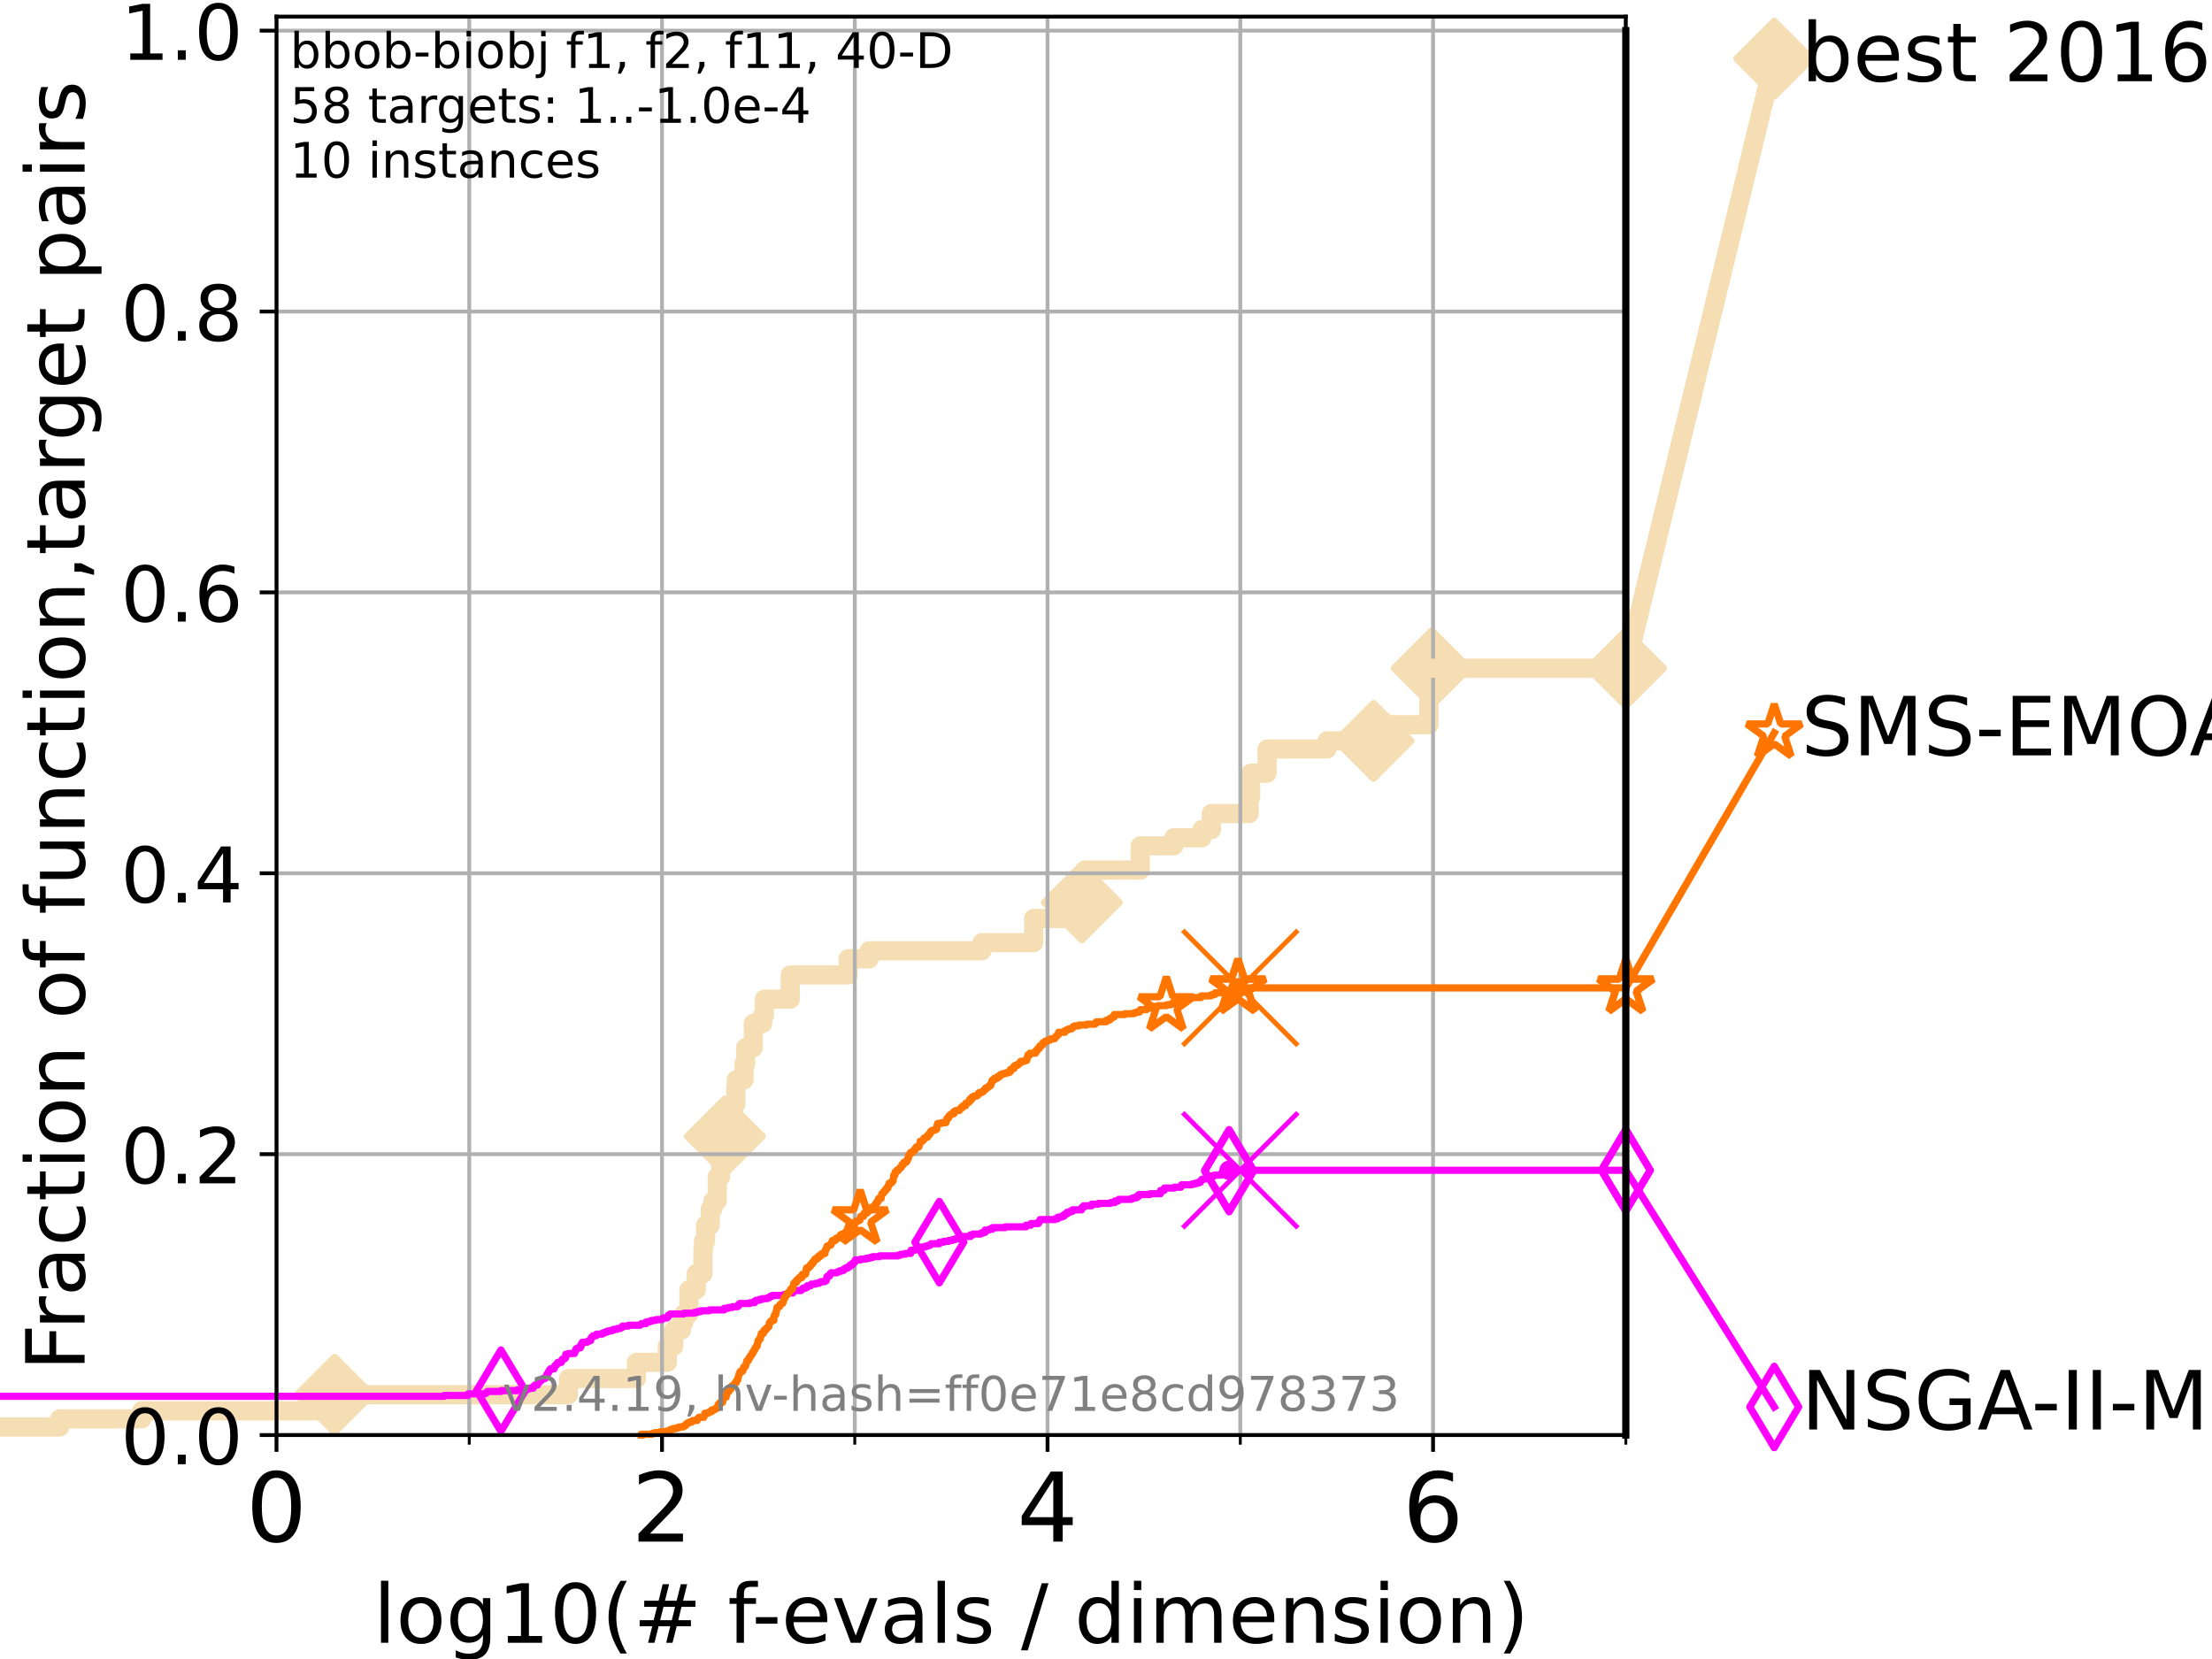<?xml version="1.0" encoding="utf-8" standalone="no"?>
<!DOCTYPE svg PUBLIC "-//W3C//DTD SVG 1.1//EN"
  "http://www.w3.org/Graphics/SVG/1.1/DTD/svg11.dtd">
<!-- Created with matplotlib (https://matplotlib.org/) -->
<svg height="345.6pt" version="1.1" viewBox="0 0 460.8 345.6" width="460.8pt" xmlns="http://www.w3.org/2000/svg" xmlns:xlink="http://www.w3.org/1999/xlink">
 <defs>
  <style type="text/css">*{stroke-linecap:butt;stroke-linejoin:round;}</style>
 </defs>
 <g id="figure_1">
  <g id="patch_1">
   <path d="M 0 345.6 
L 460.8 345.6 
L 460.8 0 
L 0 0 
z
" style="fill:#ffffff;"/>
  </g>
  <g id="axes_1">
   <g id="patch_2">
    <path d="M 57.6 298.944 
L 338.688 298.944 
L 338.688 3.456 
L 57.6 3.456 
z
" style="fill:#ffffff;"/>
   </g>
   <g id="line2d_1">
    <path d="M -1 297.263 
L 12.428 297.263 
L 12.428 295.581 
L 29.533 295.581 
L 29.533 293.9 
L 69.688 293.9 
L 69.688 290.537 
L 118.431 290.537 
L 118.431 287.174 
L 132.577 287.174 
L 132.577 283.811 
L 139.013 283.811 
L 139.013 280.449 
L 140.348 280.449 
L 140.348 277.086 
L 141.959 277.086 
L 141.959 275.404 
L 142.456 275.404 
L 142.456 273.723 
L 143.518 273.723 
L 143.518 268.679 
L 145.049 268.679 
L 145.049 265.316 
L 146.442 265.316 
L 146.442 260.272 
L 146.543 260.272 
L 146.543 258.591 
L 146.969 258.591 
L 146.969 255.228 
L 147.967 255.228 
L 147.967 251.865 
L 148.521 251.865 
L 148.521 250.184 
L 149.418 250.184 
L 149.418 245.139 
L 150.12 245.139 
L 150.12 240.095 
L 151.003 240.095 
L 151.003 236.732 
L 151.93 236.732 
L 151.93 233.37 
L 152.839 233.37 
L 152.839 230.007 
L 153.28 230.007 
L 153.28 226.644 
L 153.365 226.644 
L 153.365 224.963 
L 154.998 224.963 
L 154.998 221.6 
L 155.324 221.6 
L 155.324 218.237 
L 156.928 218.237 
L 156.928 213.193 
L 158.862 213.193 
L 158.862 211.512 
L 159.245 211.512 
L 159.245 208.149 
L 164.622 208.149 
L 164.622 203.105 
L 176.669 203.105 
L 176.669 199.742 
L 181.074 199.742 
L 181.074 198.06 
L 204.551 198.06 
L 204.551 196.379 
L 215.343 196.379 
L 215.343 191.335 
L 223.944 191.335 
L 223.944 187.972 
L 225.367 187.972 
L 225.367 184.609 
L 226.008 184.609 
L 226.008 181.246 
L 237.533 181.246 
L 237.533 176.202 
L 244.53 176.202 
L 244.53 174.521 
L 250.386 174.521 
L 250.386 172.84 
L 252.359 172.84 
L 252.359 169.477 
L 260.225 169.477 
L 260.225 166.114 
L 260.522 166.114 
L 260.522 161.07 
L 263.955 161.07 
L 263.955 156.026 
L 276.434 156.026 
L 276.434 154.344 
L 286.141 154.344 
L 286.141 150.981 
L 297.668 150.981 
L 297.668 145.937 
L 297.867 145.937 
L 297.867 142.574 
L 298.257 142.574 
L 298.257 139.212 
L 338.688 139.212 
" style="fill:none;stroke:#f5deb3;stroke-linecap:square;stroke-width:4;"/>
   </g>
   <g id="line2d_2">
    <defs>
     <path d="M 0 7.778 
L 7.778 0 
L 0 -7.778 
L -7.778 0 
z
" id="m15643733ef" style="stroke:#f5deb3;stroke-linejoin:miter;stroke-width:1.5;"/>
    </defs>
    <g>
     <use style="fill:#f5deb3;stroke:#f5deb3;stroke-linejoin:miter;stroke-width:1.5;" x="69.688" xlink:href="#m15643733ef" y="290.537"/>
     <use style="fill:#f5deb3;stroke:#f5deb3;stroke-linejoin:miter;stroke-width:1.5;" x="151.003" xlink:href="#m15643733ef" y="236.732"/>
     <use style="fill:#f5deb3;stroke:#f5deb3;stroke-linejoin:miter;stroke-width:1.5;" x="225.367" xlink:href="#m15643733ef" y="187.972"/>
     <use style="fill:#f5deb3;stroke:#f5deb3;stroke-linejoin:miter;stroke-width:1.5;" x="286.141" xlink:href="#m15643733ef" y="154.344"/>
     <use style="fill:#f5deb3;stroke:#f5deb3;stroke-linejoin:miter;stroke-width:1.5;" x="298.257" xlink:href="#m15643733ef" y="139.212"/>
     <use style="fill:#f5deb3;stroke:#f5deb3;stroke-linejoin:miter;stroke-width:1.5;" x="338.688" xlink:href="#m15643733ef" y="139.212"/>
    </g>
   </g>
   <g id="line2d_3">
    <path style="fill:none;stroke:#f5deb3;stroke-linecap:square;stroke-width:4;"/>
    <g/>
   </g>
   <g id="line2d_4">
    <path d="M 338.688 139.212 
L 369.608 12.233 
" style="fill:none;stroke:#f5deb3;stroke-linecap:square;stroke-width:4;"/>
    <g>
     <use style="fill:#f5deb3;stroke:#f5deb3;stroke-linejoin:miter;stroke-width:1.5;" x="338.688" xlink:href="#m15643733ef" y="139.212"/>
     <use style="fill:#f5deb3;stroke:#f5deb3;stroke-linejoin:miter;stroke-width:1.5;" x="369.608" xlink:href="#m15643733ef" y="12.233"/>
    </g>
   </g>
   <g id="matplotlib.axis_1">
    <g id="xtick_1">
     <g id="line2d_5">
      <path clip-path="url(#p631f7c3e04)" d="M 57.6 298.944 
L 57.6 3.456 
" style="fill:none;stroke:#b0b0b0;stroke-linecap:square;stroke-width:0.8;"/>
     </g>
     <g id="line2d_6">
      <defs>
       <path d="M 0 0 
L 0 3.5 
" id="m1a83ffcfb7" style="stroke:#000000;stroke-width:0.8;"/>
      </defs>
      <g>
       <use style="stroke:#000000;stroke-width:0.8;" x="57.6" xlink:href="#m1a83ffcfb7" y="298.944"/>
      </g>
     </g>
     <g id="text_1">
      <!-- 0 -->
      <g transform="translate(51.237 321.141)scale(0.2 -0.2)">
       <defs>
        <path d="M 31.781 66.406 
Q 24.172 66.406 20.328 58.906 
Q 16.5 51.422 16.5 36.375 
Q 16.5 21.391 20.328 13.891 
Q 24.172 6.391 31.781 6.391 
Q 39.453 6.391 43.281 13.891 
Q 47.125 21.391 47.125 36.375 
Q 47.125 51.422 43.281 58.906 
Q 39.453 66.406 31.781 66.406 
z
M 31.781 74.219 
Q 44.047 74.219 50.516 64.516 
Q 56.984 54.828 56.984 36.375 
Q 56.984 17.969 50.516 8.266 
Q 44.047 -1.422 31.781 -1.422 
Q 19.531 -1.422 13.062 8.266 
Q 6.594 17.969 6.594 36.375 
Q 6.594 54.828 13.062 64.516 
Q 19.531 74.219 31.781 74.219 
z
" id="DejaVuSans-48"/>
       </defs>
       <use xlink:href="#DejaVuSans-48"/>
      </g>
     </g>
    </g>
    <g id="xtick_2">
     <g id="line2d_7">
      <path clip-path="url(#p631f7c3e04)" d="M 137.911 298.944 
L 137.911 3.456 
" style="fill:none;stroke:#b0b0b0;stroke-linecap:square;stroke-width:0.8;"/>
     </g>
     <g id="line2d_8">
      <g>
       <use style="stroke:#000000;stroke-width:0.8;" x="137.911" xlink:href="#m1a83ffcfb7" y="298.944"/>
      </g>
     </g>
     <g id="text_2">
      <!-- 2 -->
      <g transform="translate(131.548 321.141)scale(0.2 -0.2)">
       <defs>
        <path d="M 19.188 8.297 
L 53.609 8.297 
L 53.609 0 
L 7.328 0 
L 7.328 8.297 
Q 12.938 14.109 22.625 23.891 
Q 32.328 33.688 34.812 36.531 
Q 39.547 41.844 41.422 45.531 
Q 43.312 49.219 43.312 52.781 
Q 43.312 58.594 39.234 62.25 
Q 35.156 65.922 28.609 65.922 
Q 23.969 65.922 18.812 64.312 
Q 13.672 62.703 7.812 59.422 
L 7.812 69.391 
Q 13.766 71.781 18.938 73 
Q 24.125 74.219 28.422 74.219 
Q 39.75 74.219 46.484 68.547 
Q 53.219 62.891 53.219 53.422 
Q 53.219 48.922 51.531 44.891 
Q 49.859 40.875 45.406 35.406 
Q 44.188 33.984 37.641 27.219 
Q 31.109 20.453 19.188 8.297 
z
" id="DejaVuSans-50"/>
       </defs>
       <use xlink:href="#DejaVuSans-50"/>
      </g>
     </g>
    </g>
    <g id="xtick_3">
     <g id="line2d_9">
      <path clip-path="url(#p631f7c3e04)" d="M 218.222 298.944 
L 218.222 3.456 
" style="fill:none;stroke:#b0b0b0;stroke-linecap:square;stroke-width:0.8;"/>
     </g>
     <g id="line2d_10">
      <g>
       <use style="stroke:#000000;stroke-width:0.8;" x="218.222" xlink:href="#m1a83ffcfb7" y="298.944"/>
      </g>
     </g>
     <g id="text_3">
      <!-- 4 -->
      <g transform="translate(211.859 321.141)scale(0.2 -0.2)">
       <defs>
        <path d="M 37.797 64.312 
L 12.891 25.391 
L 37.797 25.391 
z
M 35.203 72.906 
L 47.609 72.906 
L 47.609 25.391 
L 58.016 25.391 
L 58.016 17.188 
L 47.609 17.188 
L 47.609 0 
L 37.797 0 
L 37.797 17.188 
L 4.891 17.188 
L 4.891 26.703 
z
" id="DejaVuSans-52"/>
       </defs>
       <use xlink:href="#DejaVuSans-52"/>
      </g>
     </g>
    </g>
    <g id="xtick_4">
     <g id="line2d_11">
      <path clip-path="url(#p631f7c3e04)" d="M 298.533 298.944 
L 298.533 3.456 
" style="fill:none;stroke:#b0b0b0;stroke-linecap:square;stroke-width:0.8;"/>
     </g>
     <g id="line2d_12">
      <g>
       <use style="stroke:#000000;stroke-width:0.8;" x="298.533" xlink:href="#m1a83ffcfb7" y="298.944"/>
      </g>
     </g>
     <g id="text_4">
      <!-- 6 -->
      <g transform="translate(292.17 321.141)scale(0.2 -0.2)">
       <defs>
        <path d="M 33.016 40.375 
Q 26.375 40.375 22.484 35.828 
Q 18.609 31.297 18.609 23.391 
Q 18.609 15.531 22.484 10.953 
Q 26.375 6.391 33.016 6.391 
Q 39.656 6.391 43.531 10.953 
Q 47.406 15.531 47.406 23.391 
Q 47.406 31.297 43.531 35.828 
Q 39.656 40.375 33.016 40.375 
z
M 52.594 71.297 
L 52.594 62.312 
Q 48.875 64.062 45.094 64.984 
Q 41.312 65.922 37.594 65.922 
Q 27.828 65.922 22.672 59.328 
Q 17.531 52.734 16.797 39.406 
Q 19.672 43.656 24.016 45.922 
Q 28.375 48.188 33.594 48.188 
Q 44.578 48.188 50.953 41.516 
Q 57.328 34.859 57.328 23.391 
Q 57.328 12.156 50.688 5.359 
Q 44.047 -1.422 33.016 -1.422 
Q 20.359 -1.422 13.672 8.266 
Q 6.984 17.969 6.984 36.375 
Q 6.984 53.656 15.188 63.938 
Q 23.391 74.219 37.203 74.219 
Q 40.922 74.219 44.703 73.484 
Q 48.484 72.75 52.594 71.297 
z
" id="DejaVuSans-54"/>
       </defs>
       <use xlink:href="#DejaVuSans-54"/>
      </g>
     </g>
    </g>
    <g id="xtick_5">
     <g id="line2d_13">
      <path clip-path="url(#p631f7c3e04)" d="M 97.755 298.944 
L 97.755 3.456 
" style="fill:none;stroke:#b0b0b0;stroke-linecap:square;stroke-width:0.8;"/>
     </g>
     <g id="line2d_14">
      <defs>
       <path d="M 0 0 
L 0 2 
" id="m2d44cbe62d" style="stroke:#000000;stroke-width:0.6;"/>
      </defs>
      <g>
       <use style="stroke:#000000;stroke-width:0.6;" x="97.755" xlink:href="#m2d44cbe62d" y="298.944"/>
      </g>
     </g>
    </g>
    <g id="xtick_6">
     <g id="line2d_15">
      <path clip-path="url(#p631f7c3e04)" d="M 178.066 298.944 
L 178.066 3.456 
" style="fill:none;stroke:#b0b0b0;stroke-linecap:square;stroke-width:0.8;"/>
     </g>
     <g id="line2d_16">
      <g>
       <use style="stroke:#000000;stroke-width:0.6;" x="178.066" xlink:href="#m2d44cbe62d" y="298.944"/>
      </g>
     </g>
    </g>
    <g id="xtick_7">
     <g id="line2d_17">
      <path clip-path="url(#p631f7c3e04)" d="M 258.377 298.944 
L 258.377 3.456 
" style="fill:none;stroke:#b0b0b0;stroke-linecap:square;stroke-width:0.8;"/>
     </g>
     <g id="line2d_18">
      <g>
       <use style="stroke:#000000;stroke-width:0.6;" x="258.377" xlink:href="#m2d44cbe62d" y="298.944"/>
      </g>
     </g>
    </g>
    <g id="xtick_8">
     <g id="line2d_19">
      <path clip-path="url(#p631f7c3e04)" d="M 338.688 298.944 
L 338.688 3.456 
" style="fill:none;stroke:#b0b0b0;stroke-linecap:square;stroke-width:0.8;"/>
     </g>
     <g id="line2d_20">
      <g>
       <use style="stroke:#000000;stroke-width:0.6;" x="338.688" xlink:href="#m2d44cbe62d" y="298.944"/>
      </g>
     </g>
    </g>
    <g id="text_5">
     <!-- log10(# f-evals / dimension) -->
     <g transform="translate(77.764 342.218)scale(0.17 -0.17)">
      <defs>
       <path d="M 9.422 75.984 
L 18.406 75.984 
L 18.406 0 
L 9.422 0 
z
" id="DejaVuSans-108"/>
       <path d="M 30.609 48.391 
Q 23.391 48.391 19.188 42.75 
Q 14.984 37.109 14.984 27.297 
Q 14.984 17.484 19.156 11.844 
Q 23.344 6.203 30.609 6.203 
Q 37.797 6.203 41.984 11.859 
Q 46.188 17.531 46.188 27.297 
Q 46.188 37.016 41.984 42.703 
Q 37.797 48.391 30.609 48.391 
z
M 30.609 56 
Q 42.328 56 49.016 48.375 
Q 55.719 40.766 55.719 27.297 
Q 55.719 13.875 49.016 6.219 
Q 42.328 -1.422 30.609 -1.422 
Q 18.844 -1.422 12.172 6.219 
Q 5.516 13.875 5.516 27.297 
Q 5.516 40.766 12.172 48.375 
Q 18.844 56 30.609 56 
z
" id="DejaVuSans-111"/>
       <path d="M 45.406 27.984 
Q 45.406 37.75 41.375 43.109 
Q 37.359 48.484 30.078 48.484 
Q 22.859 48.484 18.828 43.109 
Q 14.797 37.75 14.797 27.984 
Q 14.797 18.266 18.828 12.891 
Q 22.859 7.516 30.078 7.516 
Q 37.359 7.516 41.375 12.891 
Q 45.406 18.266 45.406 27.984 
z
M 54.391 6.781 
Q 54.391 -7.172 48.188 -13.984 
Q 42 -20.797 29.203 -20.797 
Q 24.469 -20.797 20.266 -20.094 
Q 16.062 -19.391 12.109 -17.922 
L 12.109 -9.188 
Q 16.062 -11.328 19.922 -12.344 
Q 23.781 -13.375 27.781 -13.375 
Q 36.625 -13.375 41.016 -8.766 
Q 45.406 -4.156 45.406 5.172 
L 45.406 9.625 
Q 42.625 4.781 38.281 2.391 
Q 33.938 0 27.875 0 
Q 17.828 0 11.672 7.656 
Q 5.516 15.328 5.516 27.984 
Q 5.516 40.672 11.672 48.328 
Q 17.828 56 27.875 56 
Q 33.938 56 38.281 53.609 
Q 42.625 51.219 45.406 46.391 
L 45.406 54.688 
L 54.391 54.688 
z
" id="DejaVuSans-103"/>
       <path d="M 12.406 8.297 
L 28.516 8.297 
L 28.516 63.922 
L 10.984 60.406 
L 10.984 69.391 
L 28.422 72.906 
L 38.281 72.906 
L 38.281 8.297 
L 54.391 8.297 
L 54.391 0 
L 12.406 0 
z
" id="DejaVuSans-49"/>
       <path d="M 31 75.875 
Q 24.469 64.656 21.281 53.656 
Q 18.109 42.672 18.109 31.391 
Q 18.109 20.125 21.312 9.062 
Q 24.516 -2 31 -13.188 
L 23.188 -13.188 
Q 15.875 -1.703 12.234 9.375 
Q 8.594 20.453 8.594 31.391 
Q 8.594 42.281 12.203 53.312 
Q 15.828 64.359 23.188 75.875 
z
" id="DejaVuSans-40"/>
       <path d="M 51.125 44 
L 36.922 44 
L 32.812 27.688 
L 47.125 27.688 
z
M 43.797 71.781 
L 38.719 51.516 
L 52.984 51.516 
L 58.109 71.781 
L 65.922 71.781 
L 60.891 51.516 
L 76.125 51.516 
L 76.125 44 
L 58.984 44 
L 54.984 27.688 
L 70.516 27.688 
L 70.516 20.219 
L 53.078 20.219 
L 48 0 
L 40.188 0 
L 45.219 20.219 
L 30.906 20.219 
L 25.875 0 
L 18.016 0 
L 23.094 20.219 
L 7.719 20.219 
L 7.719 27.688 
L 24.906 27.688 
L 29 44 
L 13.281 44 
L 13.281 51.516 
L 30.906 51.516 
L 35.891 71.781 
z
" id="DejaVuSans-35"/>
       <path id="DejaVuSans-32"/>
       <path d="M 37.109 75.984 
L 37.109 68.5 
L 28.516 68.5 
Q 23.688 68.5 21.797 66.547 
Q 19.922 64.594 19.922 59.516 
L 19.922 54.688 
L 34.719 54.688 
L 34.719 47.703 
L 19.922 47.703 
L 19.922 0 
L 10.891 0 
L 10.891 47.703 
L 2.297 47.703 
L 2.297 54.688 
L 10.891 54.688 
L 10.891 58.5 
Q 10.891 67.625 15.141 71.797 
Q 19.391 75.984 28.609 75.984 
z
" id="DejaVuSans-102"/>
       <path d="M 4.891 31.391 
L 31.203 31.391 
L 31.203 23.391 
L 4.891 23.391 
z
" id="DejaVuSans-45"/>
       <path d="M 56.203 29.594 
L 56.203 25.203 
L 14.891 25.203 
Q 15.484 15.922 20.484 11.062 
Q 25.484 6.203 34.422 6.203 
Q 39.594 6.203 44.453 7.469 
Q 49.312 8.734 54.109 11.281 
L 54.109 2.781 
Q 49.266 0.734 44.188 -0.344 
Q 39.109 -1.422 33.891 -1.422 
Q 20.797 -1.422 13.156 6.188 
Q 5.516 13.812 5.516 26.812 
Q 5.516 40.234 12.766 48.109 
Q 20.016 56 32.328 56 
Q 43.359 56 49.781 48.891 
Q 56.203 41.797 56.203 29.594 
z
M 47.219 32.234 
Q 47.125 39.594 43.094 43.984 
Q 39.062 48.391 32.422 48.391 
Q 24.906 48.391 20.391 44.141 
Q 15.875 39.891 15.188 32.172 
z
" id="DejaVuSans-101"/>
       <path d="M 2.984 54.688 
L 12.5 54.688 
L 29.594 8.797 
L 46.688 54.688 
L 56.203 54.688 
L 35.688 0 
L 23.484 0 
z
" id="DejaVuSans-118"/>
       <path d="M 34.281 27.484 
Q 23.391 27.484 19.188 25 
Q 14.984 22.516 14.984 16.5 
Q 14.984 11.719 18.141 8.906 
Q 21.297 6.109 26.703 6.109 
Q 34.188 6.109 38.703 11.406 
Q 43.219 16.703 43.219 25.484 
L 43.219 27.484 
z
M 52.203 31.203 
L 52.203 0 
L 43.219 0 
L 43.219 8.297 
Q 40.141 3.328 35.547 0.953 
Q 30.953 -1.422 24.312 -1.422 
Q 15.922 -1.422 10.953 3.297 
Q 6 8.016 6 15.922 
Q 6 25.141 12.172 29.828 
Q 18.359 34.516 30.609 34.516 
L 43.219 34.516 
L 43.219 35.406 
Q 43.219 41.609 39.141 45 
Q 35.062 48.391 27.688 48.391 
Q 23 48.391 18.547 47.266 
Q 14.109 46.141 10.016 43.891 
L 10.016 52.203 
Q 14.938 54.109 19.578 55.047 
Q 24.219 56 28.609 56 
Q 40.484 56 46.344 49.844 
Q 52.203 43.703 52.203 31.203 
z
" id="DejaVuSans-97"/>
       <path d="M 44.281 53.078 
L 44.281 44.578 
Q 40.484 46.531 36.375 47.5 
Q 32.281 48.484 27.875 48.484 
Q 21.188 48.484 17.844 46.438 
Q 14.5 44.391 14.5 40.281 
Q 14.5 37.156 16.891 35.375 
Q 19.281 33.594 26.516 31.984 
L 29.594 31.297 
Q 39.156 29.25 43.188 25.516 
Q 47.219 21.781 47.219 15.094 
Q 47.219 7.469 41.188 3.016 
Q 35.156 -1.422 24.609 -1.422 
Q 20.219 -1.422 15.453 -0.562 
Q 10.688 0.297 5.422 2 
L 5.422 11.281 
Q 10.406 8.688 15.234 7.391 
Q 20.062 6.109 24.812 6.109 
Q 31.156 6.109 34.562 8.281 
Q 37.984 10.453 37.984 14.406 
Q 37.984 18.062 35.516 20.016 
Q 33.062 21.969 24.703 23.781 
L 21.578 24.516 
Q 13.234 26.266 9.516 29.906 
Q 5.812 33.547 5.812 39.891 
Q 5.812 47.609 11.281 51.797 
Q 16.75 56 26.812 56 
Q 31.781 56 36.172 55.266 
Q 40.578 54.547 44.281 53.078 
z
" id="DejaVuSans-115"/>
       <path d="M 25.391 72.906 
L 33.688 72.906 
L 8.297 -9.281 
L 0 -9.281 
z
" id="DejaVuSans-47"/>
       <path d="M 45.406 46.391 
L 45.406 75.984 
L 54.391 75.984 
L 54.391 0 
L 45.406 0 
L 45.406 8.203 
Q 42.578 3.328 38.25 0.953 
Q 33.938 -1.422 27.875 -1.422 
Q 17.969 -1.422 11.734 6.484 
Q 5.516 14.406 5.516 27.297 
Q 5.516 40.188 11.734 48.094 
Q 17.969 56 27.875 56 
Q 33.938 56 38.25 53.625 
Q 42.578 51.266 45.406 46.391 
z
M 14.797 27.297 
Q 14.797 17.391 18.875 11.75 
Q 22.953 6.109 30.078 6.109 
Q 37.203 6.109 41.297 11.75 
Q 45.406 17.391 45.406 27.297 
Q 45.406 37.203 41.297 42.844 
Q 37.203 48.484 30.078 48.484 
Q 22.953 48.484 18.875 42.844 
Q 14.797 37.203 14.797 27.297 
z
" id="DejaVuSans-100"/>
       <path d="M 9.422 54.688 
L 18.406 54.688 
L 18.406 0 
L 9.422 0 
z
M 9.422 75.984 
L 18.406 75.984 
L 18.406 64.594 
L 9.422 64.594 
z
" id="DejaVuSans-105"/>
       <path d="M 52 44.188 
Q 55.375 50.25 60.062 53.125 
Q 64.75 56 71.094 56 
Q 79.641 56 84.281 50.016 
Q 88.922 44.047 88.922 33.016 
L 88.922 0 
L 79.891 0 
L 79.891 32.719 
Q 79.891 40.578 77.094 44.375 
Q 74.312 48.188 68.609 48.188 
Q 61.625 48.188 57.562 43.547 
Q 53.516 38.922 53.516 30.906 
L 53.516 0 
L 44.484 0 
L 44.484 32.719 
Q 44.484 40.625 41.703 44.406 
Q 38.922 48.188 33.109 48.188 
Q 26.219 48.188 22.156 43.531 
Q 18.109 38.875 18.109 30.906 
L 18.109 0 
L 9.078 0 
L 9.078 54.688 
L 18.109 54.688 
L 18.109 46.188 
Q 21.188 51.219 25.484 53.609 
Q 29.781 56 35.688 56 
Q 41.656 56 45.828 52.969 
Q 50 49.953 52 44.188 
z
" id="DejaVuSans-109"/>
       <path d="M 54.891 33.016 
L 54.891 0 
L 45.906 0 
L 45.906 32.719 
Q 45.906 40.484 42.875 44.328 
Q 39.844 48.188 33.797 48.188 
Q 26.516 48.188 22.312 43.547 
Q 18.109 38.922 18.109 30.906 
L 18.109 0 
L 9.078 0 
L 9.078 54.688 
L 18.109 54.688 
L 18.109 46.188 
Q 21.344 51.125 25.703 53.562 
Q 30.078 56 35.797 56 
Q 45.219 56 50.047 50.172 
Q 54.891 44.344 54.891 33.016 
z
" id="DejaVuSans-110"/>
       <path d="M 8.016 75.875 
L 15.828 75.875 
Q 23.141 64.359 26.781 53.312 
Q 30.422 42.281 30.422 31.391 
Q 30.422 20.453 26.781 9.375 
Q 23.141 -1.703 15.828 -13.188 
L 8.016 -13.188 
Q 14.5 -2 17.703 9.062 
Q 20.906 20.125 20.906 31.391 
Q 20.906 42.672 17.703 53.656 
Q 14.5 64.656 8.016 75.875 
z
" id="DejaVuSans-41"/>
      </defs>
      <use xlink:href="#DejaVuSans-108"/>
      <use x="27.783" xlink:href="#DejaVuSans-111"/>
      <use x="88.965" xlink:href="#DejaVuSans-103"/>
      <use x="152.441" xlink:href="#DejaVuSans-49"/>
      <use x="216.064" xlink:href="#DejaVuSans-48"/>
      <use x="279.688" xlink:href="#DejaVuSans-40"/>
      <use x="318.701" xlink:href="#DejaVuSans-35"/>
      <use x="402.49" xlink:href="#DejaVuSans-32"/>
      <use x="434.277" xlink:href="#DejaVuSans-102"/>
      <use x="463.982" xlink:href="#DejaVuSans-45"/>
      <use x="500.066" xlink:href="#DejaVuSans-101"/>
      <use x="561.59" xlink:href="#DejaVuSans-118"/>
      <use x="620.77" xlink:href="#DejaVuSans-97"/>
      <use x="682.049" xlink:href="#DejaVuSans-108"/>
      <use x="709.832" xlink:href="#DejaVuSans-115"/>
      <use x="761.932" xlink:href="#DejaVuSans-32"/>
      <use x="793.719" xlink:href="#DejaVuSans-47"/>
      <use x="827.41" xlink:href="#DejaVuSans-32"/>
      <use x="859.197" xlink:href="#DejaVuSans-100"/>
      <use x="922.674" xlink:href="#DejaVuSans-105"/>
      <use x="950.457" xlink:href="#DejaVuSans-109"/>
      <use x="1047.869" xlink:href="#DejaVuSans-101"/>
      <use x="1109.393" xlink:href="#DejaVuSans-110"/>
      <use x="1172.771" xlink:href="#DejaVuSans-115"/>
      <use x="1224.871" xlink:href="#DejaVuSans-105"/>
      <use x="1252.654" xlink:href="#DejaVuSans-111"/>
      <use x="1313.836" xlink:href="#DejaVuSans-110"/>
      <use x="1377.215" xlink:href="#DejaVuSans-41"/>
     </g>
    </g>
   </g>
   <g id="matplotlib.axis_2">
    <g id="ytick_1">
     <g id="line2d_21">
      <path clip-path="url(#p631f7c3e04)" d="M 57.6 298.944 
L 338.688 298.944 
" style="fill:none;stroke:#b0b0b0;stroke-linecap:square;stroke-width:0.8;"/>
     </g>
     <g id="line2d_22">
      <defs>
       <path d="M 0 0 
L -3.5 0 
" id="mf6f6ef9241" style="stroke:#000000;stroke-width:0.8;"/>
      </defs>
      <g>
       <use style="stroke:#000000;stroke-width:0.8;" x="57.6" xlink:href="#mf6f6ef9241" y="298.944"/>
      </g>
     </g>
     <g id="text_6">
      <!-- 0.0 -->
      <g transform="translate(25.155 305.023)scale(0.16 -0.16)">
       <defs>
        <path d="M 10.688 12.406 
L 21 12.406 
L 21 0 
L 10.688 0 
z
" id="DejaVuSans-46"/>
       </defs>
       <use xlink:href="#DejaVuSans-48"/>
       <use x="63.623" xlink:href="#DejaVuSans-46"/>
       <use x="95.41" xlink:href="#DejaVuSans-48"/>
      </g>
     </g>
    </g>
    <g id="ytick_2">
     <g id="line2d_23">
      <path clip-path="url(#p631f7c3e04)" d="M 57.6 240.432 
L 338.688 240.432 
" style="fill:none;stroke:#b0b0b0;stroke-linecap:square;stroke-width:0.8;"/>
     </g>
     <g id="line2d_24">
      <g>
       <use style="stroke:#000000;stroke-width:0.8;" x="57.6" xlink:href="#mf6f6ef9241" y="240.432"/>
      </g>
     </g>
     <g id="text_7">
      <!-- 0.2 -->
      <g transform="translate(25.155 246.51)scale(0.16 -0.16)">
       <use xlink:href="#DejaVuSans-48"/>
       <use x="63.623" xlink:href="#DejaVuSans-46"/>
       <use x="95.41" xlink:href="#DejaVuSans-50"/>
      </g>
     </g>
    </g>
    <g id="ytick_3">
     <g id="line2d_25">
      <path clip-path="url(#p631f7c3e04)" d="M 57.6 181.919 
L 338.688 181.919 
" style="fill:none;stroke:#b0b0b0;stroke-linecap:square;stroke-width:0.8;"/>
     </g>
     <g id="line2d_26">
      <g>
       <use style="stroke:#000000;stroke-width:0.8;" x="57.6" xlink:href="#mf6f6ef9241" y="181.919"/>
      </g>
     </g>
     <g id="text_8">
      <!-- 0.4 -->
      <g transform="translate(25.155 187.998)scale(0.16 -0.16)">
       <use xlink:href="#DejaVuSans-48"/>
       <use x="63.623" xlink:href="#DejaVuSans-46"/>
       <use x="95.41" xlink:href="#DejaVuSans-52"/>
      </g>
     </g>
    </g>
    <g id="ytick_4">
     <g id="line2d_27">
      <path clip-path="url(#p631f7c3e04)" d="M 57.6 123.407 
L 338.688 123.407 
" style="fill:none;stroke:#b0b0b0;stroke-linecap:square;stroke-width:0.8;"/>
     </g>
     <g id="line2d_28">
      <g>
       <use style="stroke:#000000;stroke-width:0.8;" x="57.6" xlink:href="#mf6f6ef9241" y="123.407"/>
      </g>
     </g>
     <g id="text_9">
      <!-- 0.6 -->
      <g transform="translate(25.155 129.485)scale(0.16 -0.16)">
       <use xlink:href="#DejaVuSans-48"/>
       <use x="63.623" xlink:href="#DejaVuSans-46"/>
       <use x="95.41" xlink:href="#DejaVuSans-54"/>
      </g>
     </g>
    </g>
    <g id="ytick_5">
     <g id="line2d_29">
      <path clip-path="url(#p631f7c3e04)" d="M 57.6 64.894 
L 338.688 64.894 
" style="fill:none;stroke:#b0b0b0;stroke-linecap:square;stroke-width:0.8;"/>
     </g>
     <g id="line2d_30">
      <g>
       <use style="stroke:#000000;stroke-width:0.8;" x="57.6" xlink:href="#mf6f6ef9241" y="64.894"/>
      </g>
     </g>
     <g id="text_10">
      <!-- 0.8 -->
      <g transform="translate(25.155 70.973)scale(0.16 -0.16)">
       <defs>
        <path d="M 31.781 34.625 
Q 24.75 34.625 20.719 30.859 
Q 16.703 27.094 16.703 20.516 
Q 16.703 13.922 20.719 10.156 
Q 24.75 6.391 31.781 6.391 
Q 38.812 6.391 42.859 10.172 
Q 46.922 13.969 46.922 20.516 
Q 46.922 27.094 42.891 30.859 
Q 38.875 34.625 31.781 34.625 
z
M 21.922 38.812 
Q 15.578 40.375 12.031 44.719 
Q 8.5 49.078 8.5 55.328 
Q 8.5 64.062 14.719 69.141 
Q 20.953 74.219 31.781 74.219 
Q 42.672 74.219 48.875 69.141 
Q 55.078 64.062 55.078 55.328 
Q 55.078 49.078 51.531 44.719 
Q 48 40.375 41.703 38.812 
Q 48.828 37.156 52.797 32.312 
Q 56.781 27.484 56.781 20.516 
Q 56.781 9.906 50.312 4.234 
Q 43.844 -1.422 31.781 -1.422 
Q 19.734 -1.422 13.25 4.234 
Q 6.781 9.906 6.781 20.516 
Q 6.781 27.484 10.781 32.312 
Q 14.797 37.156 21.922 38.812 
z
M 18.312 54.391 
Q 18.312 48.734 21.844 45.562 
Q 25.391 42.391 31.781 42.391 
Q 38.141 42.391 41.719 45.562 
Q 45.312 48.734 45.312 54.391 
Q 45.312 60.062 41.719 63.234 
Q 38.141 66.406 31.781 66.406 
Q 25.391 66.406 21.844 63.234 
Q 18.312 60.062 18.312 54.391 
z
" id="DejaVuSans-56"/>
       </defs>
       <use xlink:href="#DejaVuSans-48"/>
       <use x="63.623" xlink:href="#DejaVuSans-46"/>
       <use x="95.41" xlink:href="#DejaVuSans-56"/>
      </g>
     </g>
    </g>
    <g id="ytick_6">
     <g id="line2d_31">
      <path clip-path="url(#p631f7c3e04)" d="M 57.6 6.382 
L 338.688 6.382 
" style="fill:none;stroke:#b0b0b0;stroke-linecap:square;stroke-width:0.8;"/>
     </g>
     <g id="line2d_32">
      <g>
       <use style="stroke:#000000;stroke-width:0.8;" x="57.6" xlink:href="#mf6f6ef9241" y="6.382"/>
      </g>
     </g>
     <g id="text_11">
      <!-- 1.0 -->
      <g transform="translate(25.155 12.46)scale(0.16 -0.16)">
       <use xlink:href="#DejaVuSans-49"/>
       <use x="63.623" xlink:href="#DejaVuSans-46"/>
       <use x="95.41" xlink:href="#DejaVuSans-48"/>
      </g>
     </g>
    </g>
    <g id="text_12">
     <!-- Fraction of function,target pairs -->
     <g transform="translate(17.62 285.585)rotate(-90)scale(0.17 -0.17)">
      <defs>
       <path d="M 9.812 72.906 
L 51.703 72.906 
L 51.703 64.594 
L 19.672 64.594 
L 19.672 43.109 
L 48.578 43.109 
L 48.578 34.812 
L 19.672 34.812 
L 19.672 0 
L 9.812 0 
z
" id="DejaVuSans-70"/>
       <path d="M 41.109 46.297 
Q 39.594 47.172 37.812 47.578 
Q 36.031 48 33.891 48 
Q 26.266 48 22.188 43.047 
Q 18.109 38.094 18.109 28.812 
L 18.109 0 
L 9.078 0 
L 9.078 54.688 
L 18.109 54.688 
L 18.109 46.188 
Q 20.953 51.172 25.484 53.578 
Q 30.031 56 36.531 56 
Q 37.453 56 38.578 55.875 
Q 39.703 55.766 41.062 55.516 
z
" id="DejaVuSans-114"/>
       <path d="M 48.781 52.594 
L 48.781 44.188 
Q 44.969 46.297 41.141 47.344 
Q 37.312 48.391 33.406 48.391 
Q 24.656 48.391 19.812 42.844 
Q 14.984 37.312 14.984 27.297 
Q 14.984 17.281 19.812 11.734 
Q 24.656 6.203 33.406 6.203 
Q 37.312 6.203 41.141 7.25 
Q 44.969 8.297 48.781 10.406 
L 48.781 2.094 
Q 45.016 0.344 40.984 -0.531 
Q 36.969 -1.422 32.422 -1.422 
Q 20.062 -1.422 12.781 6.344 
Q 5.516 14.109 5.516 27.297 
Q 5.516 40.672 12.859 48.328 
Q 20.219 56 33.016 56 
Q 37.156 56 41.109 55.141 
Q 45.062 54.297 48.781 52.594 
z
" id="DejaVuSans-99"/>
       <path d="M 18.312 70.219 
L 18.312 54.688 
L 36.812 54.688 
L 36.812 47.703 
L 18.312 47.703 
L 18.312 18.016 
Q 18.312 11.328 20.141 9.422 
Q 21.969 7.516 27.594 7.516 
L 36.812 7.516 
L 36.812 0 
L 27.594 0 
Q 17.188 0 13.234 3.875 
Q 9.281 7.766 9.281 18.016 
L 9.281 47.703 
L 2.688 47.703 
L 2.688 54.688 
L 9.281 54.688 
L 9.281 70.219 
z
" id="DejaVuSans-116"/>
       <path d="M 8.5 21.578 
L 8.5 54.688 
L 17.484 54.688 
L 17.484 21.922 
Q 17.484 14.156 20.5 10.266 
Q 23.531 6.391 29.594 6.391 
Q 36.859 6.391 41.078 11.031 
Q 45.312 15.672 45.312 23.688 
L 45.312 54.688 
L 54.297 54.688 
L 54.297 0 
L 45.312 0 
L 45.312 8.406 
Q 42.047 3.422 37.719 1 
Q 33.406 -1.422 27.688 -1.422 
Q 18.266 -1.422 13.375 4.438 
Q 8.5 10.297 8.5 21.578 
z
M 31.109 56 
z
" id="DejaVuSans-117"/>
       <path d="M 11.719 12.406 
L 22.016 12.406 
L 22.016 4 
L 14.016 -11.625 
L 7.719 -11.625 
L 11.719 4 
z
" id="DejaVuSans-44"/>
       <path d="M 18.109 8.203 
L 18.109 -20.797 
L 9.078 -20.797 
L 9.078 54.688 
L 18.109 54.688 
L 18.109 46.391 
Q 20.953 51.266 25.266 53.625 
Q 29.594 56 35.594 56 
Q 45.562 56 51.781 48.094 
Q 58.016 40.188 58.016 27.297 
Q 58.016 14.406 51.781 6.484 
Q 45.562 -1.422 35.594 -1.422 
Q 29.594 -1.422 25.266 0.953 
Q 20.953 3.328 18.109 8.203 
z
M 48.688 27.297 
Q 48.688 37.203 44.609 42.844 
Q 40.531 48.484 33.406 48.484 
Q 26.266 48.484 22.188 42.844 
Q 18.109 37.203 18.109 27.297 
Q 18.109 17.391 22.188 11.75 
Q 26.266 6.109 33.406 6.109 
Q 40.531 6.109 44.609 11.75 
Q 48.688 17.391 48.688 27.297 
z
" id="DejaVuSans-112"/>
      </defs>
      <use xlink:href="#DejaVuSans-70"/>
      <use x="50.27" xlink:href="#DejaVuSans-114"/>
      <use x="91.383" xlink:href="#DejaVuSans-97"/>
      <use x="152.662" xlink:href="#DejaVuSans-99"/>
      <use x="207.643" xlink:href="#DejaVuSans-116"/>
      <use x="246.852" xlink:href="#DejaVuSans-105"/>
      <use x="274.635" xlink:href="#DejaVuSans-111"/>
      <use x="335.816" xlink:href="#DejaVuSans-110"/>
      <use x="399.195" xlink:href="#DejaVuSans-32"/>
      <use x="430.982" xlink:href="#DejaVuSans-111"/>
      <use x="492.164" xlink:href="#DejaVuSans-102"/>
      <use x="527.369" xlink:href="#DejaVuSans-32"/>
      <use x="559.156" xlink:href="#DejaVuSans-102"/>
      <use x="594.361" xlink:href="#DejaVuSans-117"/>
      <use x="657.74" xlink:href="#DejaVuSans-110"/>
      <use x="721.119" xlink:href="#DejaVuSans-99"/>
      <use x="776.1" xlink:href="#DejaVuSans-116"/>
      <use x="815.309" xlink:href="#DejaVuSans-105"/>
      <use x="843.092" xlink:href="#DejaVuSans-111"/>
      <use x="904.273" xlink:href="#DejaVuSans-110"/>
      <use x="967.652" xlink:href="#DejaVuSans-44"/>
      <use x="999.439" xlink:href="#DejaVuSans-116"/>
      <use x="1038.648" xlink:href="#DejaVuSans-97"/>
      <use x="1099.928" xlink:href="#DejaVuSans-114"/>
      <use x="1139.291" xlink:href="#DejaVuSans-103"/>
      <use x="1202.768" xlink:href="#DejaVuSans-101"/>
      <use x="1264.291" xlink:href="#DejaVuSans-116"/>
      <use x="1303.5" xlink:href="#DejaVuSans-32"/>
      <use x="1335.287" xlink:href="#DejaVuSans-112"/>
      <use x="1398.764" xlink:href="#DejaVuSans-97"/>
      <use x="1460.043" xlink:href="#DejaVuSans-105"/>
      <use x="1487.826" xlink:href="#DejaVuSans-114"/>
      <use x="1528.939" xlink:href="#DejaVuSans-115"/>
     </g>
    </g>
   </g>
   <g id="line2d_33">
    <defs>
     <path d="M 0 1.5 
C 0.398 1.5 0.779 1.342 1.061 1.061 
C 1.342 0.779 1.5 0.398 1.5 0 
C 1.5 -0.398 1.342 -0.779 1.061 -1.061 
C 0.779 -1.342 0.398 -1.5 0 -1.5 
C -0.398 -1.5 -0.779 -1.342 -1.061 -1.061 
C -1.342 -0.779 -1.5 -0.398 -1.5 0 
C -1.5 0.398 -1.342 0.779 -1.061 1.061 
C -0.779 1.342 -0.398 1.5 0 1.5 
z
" id="maebb0d4c4c" style="stroke:#f5deb3;"/>
    </defs>
    <g>
     <use style="fill:#f5deb3;stroke:#f5deb3;" x="298.257" xlink:href="#maebb0d4c4c" y="139.212"/>
     <use style="fill:#f5deb3;stroke:#f5deb3;" x="298.257" xlink:href="#maebb0d4c4c" y="139.212"/>
    </g>
   </g>
   <g id="line2d_34">
    <defs>
     <path d="M 0 1.5 
C 0.398 1.5 0.779 1.342 1.061 1.061 
C 1.342 0.779 1.5 0.398 1.5 0 
C 1.5 -0.398 1.342 -0.779 1.061 -1.061 
C 0.779 -1.342 0.398 -1.5 0 -1.5 
C -0.398 -1.5 -0.779 -1.342 -1.061 -1.061 
C -1.342 -0.779 -1.5 -0.398 -1.5 0 
C -1.5 0.398 -1.342 0.779 -1.061 1.061 
C -0.779 1.342 -0.398 1.5 0 1.5 
z
" id="me0f5c398a2" style="stroke:#ff00ff;"/>
    </defs>
    <g>
     <use style="fill:#ff00ff;stroke:#ff00ff;" x="256.045" xlink:href="#me0f5c398a2" y="243.794"/>
     <use style="fill:#ff00ff;stroke:#ff00ff;" x="256.045" xlink:href="#me0f5c398a2" y="243.794"/>
    </g>
   </g>
   <g id="line2d_35">
    <path d="M -1 290.873 
L 92.504 290.873 
L 92.504 290.705 
L 97.448 290.705 
L 97.536 290.369 
L 101.044 290.369 
L 101.044 290.201 
L 101.366 290.201 
L 101.366 290.033 
L 101.542 290.033 
L 101.542 289.864 
L 104.355 289.864 
L 104.355 289.696 
L 107.762 289.696 
L 107.762 289.528 
L 109.756 289.528 
L 109.756 289.36 
L 110.189 289.36 
L 110.189 289.192 
L 111.064 289.192 
L 111.064 288.856 
L 111.266 288.856 
L 111.266 288.688 
L 111.426 288.688 
L 111.426 288.519 
L 111.975 288.519 
L 112.052 288.183 
L 112.186 288.183 
L 112.243 287.679 
L 112.711 287.679 
L 112.785 287.342 
L 113.041 287.342 
L 113.041 287.174 
L 113.524 287.174 
L 113.524 287.006 
L 113.804 287.006 
L 113.874 286.334 
L 114.046 286.334 
L 114.046 286.165 
L 114.166 286.165 
L 114.199 285.829 
L 114.335 285.829 
L 114.335 285.661 
L 114.469 285.661 
L 114.503 285.325 
L 114.669 285.325 
L 114.669 285.157 
L 115.429 285.157 
L 115.46 284.82 
L 115.555 284.82 
L 115.571 284.484 
L 115.773 284.484 
L 115.773 284.316 
L 115.974 284.316 
L 115.974 284.148 
L 116.157 284.148 
L 116.187 283.811 
L 116.943 283.811 
L 117.03 283.307 
L 117.117 283.307 
L 117.117 283.139 
L 117.486 283.139 
L 117.486 282.971 
L 117.765 282.971 
L 117.848 282.13 
L 118.391 282.13 
L 118.391 281.962 
L 119.677 281.962 
L 119.776 281.458 
L 119.899 281.458 
L 120.009 280.953 
L 120.311 280.953 
L 120.311 280.785 
L 120.899 280.785 
L 121.002 280.449 
L 121.071 280.449 
L 121.094 279.944 
L 121.31 279.944 
L 121.321 279.608 
L 122.33 279.608 
L 122.33 279.44 
L 122.657 279.44 
L 122.657 279.272 
L 123.05 279.272 
L 123.111 278.767 
L 123.213 278.767 
L 123.213 278.599 
L 123.404 278.599 
L 123.404 278.431 
L 123.554 278.431 
L 123.554 278.263 
L 124.178 278.263 
L 124.274 277.927 
L 125.417 277.927 
L 125.417 277.758 
L 125.762 277.758 
L 125.762 277.59 
L 126.219 277.59 
L 126.219 277.422 
L 126.632 277.422 
L 126.632 277.254 
L 127.39 277.254 
L 127.39 277.086 
L 127.861 277.086 
L 127.861 276.918 
L 128.583 276.918 
L 128.583 276.75 
L 129.212 276.75 
L 129.212 276.581 
L 129.56 276.581 
L 129.56 276.413 
L 129.693 276.413 
L 129.693 276.245 
L 130.94 276.245 
L 130.94 276.077 
L 133.353 276.077 
L 133.353 275.909 
L 133.606 275.909 
L 133.606 275.741 
L 134.551 275.741 
L 134.551 275.404 
L 135.25 275.404 
L 135.25 275.236 
L 135.751 275.236 
L 135.751 275.068 
L 136.589 275.068 
L 136.589 274.9 
L 137.915 274.9 
L 137.915 274.732 
L 138.115 274.732 
L 138.115 274.564 
L 138.964 274.564 
L 138.964 274.396 
L 139.148 274.396 
L 139.148 274.059 
L 139.37 274.059 
L 139.37 273.891 
L 139.624 273.891 
L 139.624 273.723 
L 142.473 273.723 
L 142.473 273.555 
L 144.671 273.555 
L 144.671 273.387 
L 145.341 273.387 
L 145.341 273.219 
L 146.001 273.219 
L 146.001 273.051 
L 147.782 273.051 
L 147.782 272.882 
L 150.852 272.882 
L 150.852 272.546 
L 151.701 272.546 
L 151.701 272.378 
L 152.531 272.378 
L 152.531 272.21 
L 153.648 272.21 
L 153.648 272.042 
L 153.868 272.042 
L 153.868 271.705 
L 154.105 271.705 
L 154.105 271.537 
L 156.223 271.537 
L 156.223 271.369 
L 157.213 271.369 
L 157.219 271.033 
L 157.503 271.033 
L 157.503 270.865 
L 158.182 270.865 
L 158.182 270.697 
L 158.782 270.697 
L 158.782 270.528 
L 159.851 270.528 
L 159.851 270.36 
L 160.255 270.36 
L 160.255 270.192 
L 160.482 270.192 
L 160.482 270.024 
L 160.907 270.024 
L 160.907 269.856 
L 163.264 269.856 
L 163.264 269.688 
L 163.97 269.688 
L 163.97 269.52 
L 164.093 269.52 
L 164.093 269.351 
L 165.171 269.351 
L 165.171 269.183 
L 165.306 269.183 
L 165.398 268.847 
L 166.871 268.847 
L 166.871 268.679 
L 167.101 268.679 
L 167.101 268.511 
L 167.261 268.511 
L 167.261 268.343 
L 167.823 268.343 
L 167.823 268.175 
L 168.174 268.175 
L 168.174 267.838 
L 168.896 267.838 
L 168.996 267.502 
L 169.948 267.502 
L 169.948 267.334 
L 170.641 267.334 
L 170.641 267.166 
L 170.942 267.166 
L 170.942 266.998 
L 171.769 266.998 
L 171.769 266.829 
L 172.092 266.829 
L 172.191 266.493 
L 172.221 266.493 
L 172.243 265.989 
L 172.4 265.989 
L 172.4 265.821 
L 172.826 265.821 
L 172.929 265.316 
L 173.103 265.316 
L 173.103 265.148 
L 174.397 265.148 
L 174.397 264.98 
L 174.703 264.98 
L 174.703 264.812 
L 175.197 264.812 
L 175.197 264.644 
L 175.769 264.644 
L 175.879 264.307 
L 176.134 264.307 
L 176.134 264.139 
L 176.651 264.139 
L 176.651 263.971 
L 176.792 263.971 
L 176.792 263.803 
L 177.136 263.803 
L 177.136 263.467 
L 177.616 263.467 
L 177.616 263.13 
L 177.9 263.13 
L 177.9 262.962 
L 178.067 262.962 
L 178.102 262.626 
L 178.211 262.626 
L 178.211 262.458 
L 179.299 262.458 
L 179.299 262.29 
L 180.417 262.29 
L 180.417 262.121 
L 181.204 262.121 
L 181.204 261.953 
L 181.813 261.953 
L 181.813 261.785 
L 183.232 261.785 
L 183.232 261.617 
L 187.121 261.617 
L 187.121 261.449 
L 187.659 261.449 
L 187.659 261.281 
L 188.581 261.281 
L 188.581 261.113 
L 189.7 261.113 
L 189.779 260.44 
L 190.603 260.44 
L 190.603 260.272 
L 191.42 260.272 
L 191.42 260.104 
L 191.695 260.104 
L 191.695 259.936 
L 191.977 259.936 
L 191.977 259.768 
L 192.755 259.768 
L 192.755 259.599 
L 193.349 259.599 
L 193.349 259.431 
L 193.756 259.431 
L 193.756 259.263 
L 193.965 259.263 
L 193.965 259.095 
L 195.681 259.095 
L 195.681 258.759 
L 196.603 258.759 
L 196.603 258.591 
L 197.592 258.591 
L 197.592 258.422 
L 198.338 258.422 
L 198.338 258.254 
L 198.944 258.254 
L 198.944 258.086 
L 199.797 258.086 
L 199.797 257.918 
L 200.732 257.918 
L 200.732 257.582 
L 202.173 257.582 
L 202.173 257.245 
L 202.692 257.245 
L 202.692 257.077 
L 204.25 257.077 
L 204.25 256.909 
L 204.677 256.909 
L 204.677 256.741 
L 205.195 256.741 
L 205.211 256.237 
L 206.076 256.237 
L 206.076 256.068 
L 206.734 256.068 
L 206.734 255.732 
L 209.445 255.732 
L 209.445 255.564 
L 213.743 255.564 
L 213.743 255.228 
L 214.769 255.228 
L 214.769 254.892 
L 216.309 254.892 
L 216.309 254.555 
L 216.539 254.555 
L 216.539 254.387 
L 216.672 254.387 
L 216.672 254.051 
L 219.819 254.051 
L 219.819 253.883 
L 220.39 253.883 
L 220.39 253.546 
L 221.121 253.546 
L 221.121 253.378 
L 221.642 253.378 
L 221.642 253.042 
L 221.886 253.042 
L 221.886 252.874 
L 222.284 252.874 
L 222.284 252.538 
L 222.864 252.538 
L 222.864 252.369 
L 223.388 252.369 
L 223.388 252.033 
L 225.295 252.033 
L 225.382 251.529 
L 225.738 251.529 
L 225.738 251.192 
L 227.408 251.192 
L 227.408 250.856 
L 228.825 250.856 
L 228.825 250.688 
L 231.342 250.688 
L 231.342 250.52 
L 232.246 250.52 
L 232.246 250.184 
L 232.913 250.184 
L 232.913 250.015 
L 233.061 250.015 
L 233.061 249.847 
L 235.651 249.847 
L 235.651 249.679 
L 236.099 249.679 
L 236.099 249.511 
L 236.83 249.511 
L 236.83 249.175 
L 237.267 249.175 
L 237.267 248.838 
L 239.592 248.838 
L 239.592 248.67 
L 241.733 248.67 
L 241.759 247.998 
L 242.522 247.998 
L 242.557 247.493 
L 244.605 247.493 
L 244.605 247.325 
L 245.996 247.325 
L 245.996 246.989 
L 246.149 246.989 
L 246.149 246.821 
L 248.274 246.821 
L 248.274 246.653 
L 248.948 246.653 
L 248.948 246.485 
L 249.57 246.485 
L 249.57 246.316 
L 250.053 246.316 
L 250.053 245.98 
L 250.254 245.98 
L 250.254 245.812 
L 250.395 245.812 
L 250.395 245.644 
L 251.011 245.644 
L 251.011 245.476 
L 251.32 245.476 
L 251.32 245.139 
L 251.794 245.139 
L 251.794 244.971 
L 252.954 244.971 
L 252.954 244.803 
L 254.377 244.803 
L 254.377 244.467 
L 254.759 244.467 
L 254.759 244.131 
L 255.808 244.131 
L 255.808 243.962 
L 256.045 243.962 
L 256.045 243.794 
L 338.688 243.794 
L 338.688 243.794 
" style="fill:none;stroke:#ff00ff;stroke-linecap:square;stroke-width:1.5;"/>
   </g>
   <g id="line2d_36">
    <defs>
     <path d="M 0 8.485 
L 5.091 0 
L 0 -8.485 
L -5.091 0 
z
" id="m8bec6fe8cb" style="stroke:#ff00ff;stroke-linejoin:miter;stroke-width:1.5;"/>
    </defs>
    <g>
     <use style="fill-opacity:0;stroke:#ff00ff;stroke-linejoin:miter;stroke-width:1.5;" x="104.355" xlink:href="#m8bec6fe8cb" y="289.696"/>
     <use style="fill-opacity:0;stroke:#ff00ff;stroke-linejoin:miter;stroke-width:1.5;" x="195.681" xlink:href="#m8bec6fe8cb" y="258.759"/>
     <use style="fill-opacity:0;stroke:#ff00ff;stroke-linejoin:miter;stroke-width:1.5;" x="256.045" xlink:href="#m8bec6fe8cb" y="243.962"/>
     <use style="fill-opacity:0;stroke:#ff00ff;stroke-linejoin:miter;stroke-width:1.5;" x="256.045" xlink:href="#m8bec6fe8cb" y="243.794"/>
     <use style="fill-opacity:0;stroke:#ff00ff;stroke-linejoin:miter;stroke-width:1.5;" x="338.688" xlink:href="#m8bec6fe8cb" y="243.794"/>
    </g>
   </g>
   <g id="line2d_37">
    <path style="fill:none;stroke:#ff00ff;stroke-linecap:square;stroke-width:1.5;"/>
    <g/>
   </g>
   <g id="line2d_38">
    <path clip-path="url(#p631f7c3e04)" d="M 258.378 243.794 
" style="fill:none;stroke:#ff00ff;stroke-linecap:square;stroke-width:1.5;"/>
    <defs>
     <path d="M -12 12 
L 12 -12 
M -12 -12 
L 12 12 
" id="m51003471e8" style="stroke:#ff00ff;"/>
    </defs>
    <g clip-path="url(#p631f7c3e04)">
     <use style="fill:#ff00ff;stroke:#ff00ff;" x="258.378" xlink:href="#m51003471e8" y="243.794"/>
    </g>
   </g>
   <g id="line2d_39">
    <defs>
     <path d="M 0 1.5 
C 0.398 1.5 0.779 1.342 1.061 1.061 
C 1.342 0.779 1.5 0.398 1.5 0 
C 1.5 -0.398 1.342 -0.779 1.061 -1.061 
C 0.779 -1.342 0.398 -1.5 0 -1.5 
C -0.398 -1.5 -0.779 -1.342 -1.061 -1.061 
C -1.342 -0.779 -1.5 -0.398 -1.5 0 
C -1.5 0.398 -1.342 0.779 -1.061 1.061 
C -0.779 1.342 -0.398 1.5 0 1.5 
z
" id="m1a09b5328d" style="stroke:#ff7500;"/>
    </defs>
    <g>
     <use style="fill:#ff7500;stroke:#ff7500;" x="257.882" xlink:href="#m1a09b5328d" y="205.795"/>
     <use style="fill:#ff7500;stroke:#ff7500;" x="257.882" xlink:href="#m1a09b5328d" y="205.795"/>
    </g>
   </g>
   <g id="line2d_40">
    <path d="M 133.567 298.944 
L 133.567 298.776 
L 135.869 298.776 
L 135.869 298.608 
L 136.405 298.608 
L 136.405 298.44 
L 137.456 298.44 
L 137.456 298.271 
L 138.811 298.271 
L 138.811 298.103 
L 139.601 298.103 
L 139.656 297.767 
L 140.196 297.767 
L 140.196 297.599 
L 140.893 297.599 
L 140.893 297.431 
L 141.475 297.431 
L 141.475 297.263 
L 142.311 297.263 
L 142.311 297.094 
L 142.647 297.094 
L 142.647 296.926 
L 142.91 296.926 
L 142.976 296.59 
L 143.183 296.59 
L 143.183 296.422 
L 143.528 296.422 
L 143.528 296.254 
L 144.118 296.254 
L 144.118 296.086 
L 144.276 296.086 
L 144.276 295.917 
L 145.244 295.917 
L 145.25 295.581 
L 145.452 295.581 
L 145.452 295.413 
L 145.596 295.413 
L 145.596 295.245 
L 146.641 295.245 
L 146.692 294.909 
L 146.755 294.909 
L 146.818 294.404 
L 147.52 294.404 
L 147.52 294.236 
L 147.814 294.236 
L 147.814 294.068 
L 148.244 294.068 
L 148.27 293.732 
L 148.731 293.732 
L 148.731 293.564 
L 149.058 293.564 
L 149.058 293.395 
L 149.373 293.395 
L 149.474 293.059 
L 149.522 293.059 
L 149.606 292.555 
L 149.815 292.555 
L 149.911 292.218 
L 150.421 292.218 
L 150.421 292.05 
L 150.571 292.05 
L 150.588 291.21 
L 150.885 291.21 
L 150.885 291.041 
L 151.272 291.041 
L 151.337 290.537 
L 151.395 290.537 
L 151.395 290.201 
L 151.526 290.201 
L 151.601 289.864 
L 151.866 289.864 
L 151.883 289.528 
L 152.02 289.528 
L 152.02 289.36 
L 152.293 289.36 
L 152.341 288.856 
L 152.468 288.856 
L 152.468 288.688 
L 152.737 288.688 
L 152.737 288.519 
L 152.985 288.519 
L 153.049 288.183 
L 153.16 288.183 
L 153.16 288.015 
L 153.391 288.015 
L 153.393 287.679 
L 153.513 287.679 
L 153.513 287.511 
L 153.682 287.511 
L 153.717 287.006 
L 153.801 287.006 
L 153.88 286.502 
L 153.923 286.502 
L 153.974 286.165 
L 154.11 286.165 
L 154.133 285.829 
L 154.237 285.829 
L 154.237 285.661 
L 154.7 285.661 
L 154.753 285.325 
L 154.836 285.325 
L 154.883 284.82 
L 155.143 284.82 
L 155.143 284.652 
L 155.297 284.652 
L 155.335 284.316 
L 155.417 284.316 
L 155.508 283.643 
L 155.581 283.643 
L 155.581 283.475 
L 155.878 283.475 
L 155.921 283.139 
L 156.051 283.139 
L 156.053 282.803 
L 156.281 282.803 
L 156.284 282.466 
L 156.421 282.466 
L 156.421 282.298 
L 156.603 282.298 
L 156.666 281.962 
L 156.809 281.962 
L 156.809 281.626 
L 157.01 281.626 
L 157.028 281.289 
L 157.176 281.289 
L 157.242 280.953 
L 157.374 280.953 
L 157.41 280.617 
L 157.556 280.617 
L 157.556 280.449 
L 157.713 280.449 
L 157.8 279.776 
L 157.886 279.776 
L 157.915 279.272 
L 158.038 279.272 
L 158.038 279.104 
L 158.242 279.104 
L 158.242 278.935 
L 158.384 278.935 
L 158.403 278.431 
L 158.505 278.431 
L 158.589 277.758 
L 159.055 277.758 
L 159.083 277.422 
L 159.178 277.422 
L 159.179 277.086 
L 159.536 277.086 
L 159.564 276.75 
L 159.746 276.75 
L 159.746 276.581 
L 159.935 276.581 
L 159.935 276.413 
L 160.161 276.413 
L 160.263 275.573 
L 160.392 275.573 
L 160.392 275.404 
L 160.629 275.404 
L 160.697 275.068 
L 161.205 275.068 
L 161.269 274.059 
L 161.385 274.059 
L 161.385 273.891 
L 161.587 273.891 
L 161.651 273.219 
L 161.738 273.219 
L 161.842 272.546 
L 161.851 272.546 
L 161.851 272.378 
L 162.073 272.378 
L 162.073 272.21 
L 162.387 272.21 
L 162.432 271.874 
L 162.527 271.874 
L 162.527 271.705 
L 162.699 271.705 
L 162.699 271.537 
L 163.032 271.537 
L 163.129 271.201 
L 163.178 271.201 
L 163.251 270.697 
L 163.34 270.697 
L 163.34 270.36 
L 163.574 270.36 
L 163.654 270.024 
L 163.734 270.024 
L 163.811 269.688 
L 163.941 269.688 
L 163.941 269.52 
L 164.144 269.52 
L 164.144 269.351 
L 164.385 269.351 
L 164.455 269.015 
L 164.546 269.015 
L 164.546 268.847 
L 164.68 268.847 
L 164.725 268.511 
L 165.138 268.511 
L 165.222 267.838 
L 165.262 267.838 
L 165.347 267.334 
L 165.507 267.334 
L 165.507 267.166 
L 165.91 267.166 
L 165.937 266.661 
L 166.253 266.661 
L 166.253 266.493 
L 166.419 266.493 
L 166.451 266.157 
L 167.035 266.157 
L 167.104 265.484 
L 167.755 265.484 
L 167.755 265.316 
L 167.877 265.316 
L 167.953 264.307 
L 168.011 264.307 
L 168.011 264.139 
L 168.471 264.139 
L 168.517 263.803 
L 168.81 263.803 
L 168.81 263.467 
L 169.092 263.467 
L 169.092 263.13 
L 169.387 263.13 
L 169.417 262.794 
L 169.596 262.794 
L 169.627 262.458 
L 169.727 262.458 
L 169.727 262.29 
L 170.219 262.29 
L 170.219 262.121 
L 170.376 262.121 
L 170.376 261.785 
L 170.805 261.785 
L 170.805 261.449 
L 171.244 261.449 
L 171.244 261.113 
L 171.859 261.113 
L 171.876 260.608 
L 171.978 260.608 
L 171.991 260.272 
L 172.137 260.272 
L 172.172 259.936 
L 172.264 259.936 
L 172.285 259.599 
L 172.596 259.599 
L 172.596 259.431 
L 173.002 259.431 
L 173.002 259.263 
L 173.172 259.263 
L 173.24 258.759 
L 173.34 258.759 
L 173.4 258.422 
L 174.024 258.422 
L 174.024 258.254 
L 174.196 258.254 
L 174.204 257.918 
L 174.696 257.918 
L 174.696 257.75 
L 174.877 257.75 
L 174.877 257.582 
L 174.993 257.582 
L 175.055 257.245 
L 175.37 257.245 
L 175.37 257.077 
L 176.05 257.077 
L 176.05 256.741 
L 176.454 256.741 
L 176.454 256.573 
L 176.582 256.573 
L 176.582 256.405 
L 176.726 256.405 
L 176.802 256.068 
L 176.84 256.068 
L 176.84 255.732 
L 177.384 255.732 
L 177.384 255.564 
L 177.89 255.564 
L 177.89 255.228 
L 178.038 255.228 
L 178.09 254.555 
L 178.298 254.555 
L 178.298 254.387 
L 178.785 254.387 
L 178.785 254.219 
L 179.134 254.219 
L 179.192 253.715 
L 179.247 253.715 
L 179.296 253.378 
L 179.913 253.378 
L 180.012 252.706 
L 180.634 252.706 
L 180.634 252.369 
L 180.854 252.369 
L 180.854 252.201 
L 181.153 252.201 
L 181.153 251.865 
L 181.442 251.865 
L 181.442 251.529 
L 181.87 251.529 
L 181.87 251.361 
L 182.118 251.361 
L 182.118 251.192 
L 182.324 251.192 
L 182.324 250.856 
L 182.468 250.856 
L 182.468 250.688 
L 182.643 250.688 
L 182.643 250.352 
L 182.925 250.352 
L 183.016 249.679 
L 183.553 249.679 
L 183.62 249.007 
L 183.694 249.007 
L 183.694 248.67 
L 183.895 248.67 
L 183.895 248.502 
L 184.099 248.502 
L 184.136 248.166 
L 184.326 248.166 
L 184.326 247.998 
L 184.545 247.998 
L 184.545 247.662 
L 184.707 247.662 
L 184.707 247.493 
L 184.985 247.493 
L 184.994 246.989 
L 185.156 246.989 
L 185.206 246.485 
L 185.601 246.485 
L 185.601 246.316 
L 185.857 246.316 
L 185.857 245.98 
L 186.048 245.98 
L 186.136 245.308 
L 186.168 245.308 
L 186.177 244.803 
L 186.43 244.803 
L 186.485 244.131 
L 186.79 244.131 
L 186.806 243.794 
L 187.163 243.794 
L 187.251 243.458 
L 187.414 243.458 
L 187.414 243.29 
L 187.649 243.29 
L 187.649 243.122 
L 187.793 243.122 
L 187.874 242.617 
L 188.193 242.617 
L 188.193 242.449 
L 188.319 242.449 
L 188.319 242.113 
L 188.798 242.113 
L 188.798 241.945 
L 188.943 241.945 
L 188.943 241.608 
L 189.1 241.608 
L 189.1 241.272 
L 189.252 241.272 
L 189.312 240.6 
L 189.474 240.6 
L 189.474 240.432 
L 189.67 240.432 
L 189.67 240.095 
L 189.973 240.095 
L 189.973 239.927 
L 190.276 239.927 
L 190.373 239.591 
L 190.62 239.591 
L 190.62 239.255 
L 190.864 239.255 
L 190.864 238.918 
L 191.425 238.918 
L 191.514 238.414 
L 191.606 238.414 
L 191.685 237.741 
L 192.164 237.741 
L 192.164 237.573 
L 192.313 237.573 
L 192.313 237.405 
L 192.478 237.405 
L 192.478 237.069 
L 192.806 237.069 
L 192.806 236.901 
L 193.221 236.901 
L 193.317 236.396 
L 193.651 236.396 
L 193.651 236.06 
L 193.842 236.06 
L 193.842 235.724 
L 194.003 235.724 
L 194.003 235.555 
L 194.406 235.555 
L 194.406 235.387 
L 194.906 235.387 
L 194.906 235.219 
L 195.139 235.219 
L 195.222 234.379 
L 195.318 234.379 
L 195.318 234.042 
L 196.12 234.042 
L 196.12 233.874 
L 197.073 233.874 
L 197.126 233.37 
L 197.227 233.37 
L 197.227 233.033 
L 197.41 233.033 
L 197.41 232.865 
L 197.631 232.865 
L 197.631 232.529 
L 197.831 232.529 
L 197.831 232.361 
L 197.956 232.361 
L 197.956 232.193 
L 198.204 232.193 
L 198.204 232.025 
L 198.719 232.025 
L 198.751 231.52 
L 199.06 231.52 
L 199.06 231.352 
L 199.832 231.352 
L 199.936 231.016 
L 200.158 231.016 
L 200.236 230.679 
L 200.561 230.679 
L 200.629 230.343 
L 201.151 230.343 
L 201.165 229.839 
L 201.501 229.839 
L 201.501 229.671 
L 201.749 229.671 
L 201.749 229.502 
L 202.001 229.502 
L 202.01 228.998 
L 202.471 228.998 
L 202.519 228.494 
L 202.897 228.494 
L 202.897 228.325 
L 203.464 228.325 
L 203.464 228.157 
L 203.713 228.157 
L 203.787 227.821 
L 203.886 227.821 
L 203.886 227.653 
L 204.392 227.653 
L 204.392 227.485 
L 204.734 227.485 
L 204.734 227.317 
L 204.91 227.317 
L 204.91 227.149 
L 205.102 227.149 
L 205.102 226.98 
L 205.295 226.98 
L 205.295 226.644 
L 205.693 226.644 
L 205.693 226.476 
L 205.911 226.476 
L 205.911 226.308 
L 206.121 226.308 
L 206.121 226.14 
L 206.385 226.14 
L 206.385 225.803 
L 206.524 225.803 
L 206.629 225.131 
L 206.769 225.131 
L 206.769 224.963 
L 207.141 224.963 
L 207.141 224.626 
L 207.783 224.626 
L 207.783 224.29 
L 208.266 224.29 
L 208.276 223.954 
L 208.52 223.954 
L 208.52 223.786 
L 209.021 223.786 
L 209.021 223.618 
L 209.592 223.618 
L 209.592 223.449 
L 210.247 223.449 
L 210.247 223.281 
L 210.459 223.281 
L 210.486 222.777 
L 210.872 222.777 
L 210.872 222.609 
L 211.23 222.609 
L 211.241 222.104 
L 211.478 222.104 
L 211.478 221.936 
L 211.944 221.936 
L 211.944 221.768 
L 212.164 221.768 
L 212.164 221.6 
L 212.342 221.6 
L 212.342 221.432 
L 212.614 221.432 
L 212.614 221.096 
L 213.387 221.096 
L 213.387 220.927 
L 213.89 220.927 
L 213.964 220.255 
L 214.128 220.255 
L 214.152 219.75 
L 214.516 219.75 
L 214.516 219.414 
L 215.705 219.414 
L 215.75 218.91 
L 216.061 218.91 
L 216.093 218.573 
L 216.179 218.573 
L 216.179 218.405 
L 216.546 218.405 
L 216.604 217.901 
L 216.905 217.901 
L 216.905 217.733 
L 217.121 217.733 
L 217.121 217.565 
L 217.244 217.565 
L 217.244 217.228 
L 217.702 217.228 
L 217.722 216.892 
L 218.19 216.892 
L 218.19 216.724 
L 218.651 216.724 
L 218.651 216.556 
L 219.026 216.556 
L 219.026 216.388 
L 219.72 216.388 
L 219.809 216.051 
L 219.957 216.051 
L 219.957 215.883 
L 220.141 215.883 
L 220.141 215.715 
L 220.281 215.715 
L 220.281 215.547 
L 220.498 215.547 
L 220.523 215.042 
L 221.833 215.042 
L 221.833 214.706 
L 222.186 214.706 
L 222.186 214.538 
L 222.496 214.538 
L 222.496 214.37 
L 223.155 214.37 
L 223.155 214.202 
L 223.419 214.202 
L 223.419 214.034 
L 223.533 214.034 
L 223.533 213.866 
L 223.859 213.866 
L 223.859 213.697 
L 224.788 213.697 
L 224.788 213.529 
L 226.387 213.529 
L 226.387 213.361 
L 228.103 213.361 
L 228.103 213.193 
L 228.306 213.193 
L 228.358 212.857 
L 230.441 212.857 
L 230.441 212.52 
L 231.141 212.52 
L 231.141 212.184 
L 231.572 212.184 
L 231.572 212.016 
L 231.747 212.016 
L 231.747 211.848 
L 232.105 211.848 
L 232.115 211.343 
L 234.359 211.343 
L 234.359 211.175 
L 236.147 211.175 
L 236.147 211.007 
L 236.668 211.007 
L 236.668 210.839 
L 237.371 210.839 
L 237.418 210.503 
L 237.51 210.503 
L 237.51 210.335 
L 238.839 210.335 
L 238.839 209.998 
L 240.46 209.998 
L 240.46 209.662 
L 241.208 209.662 
L 241.208 209.494 
L 242.973 209.494 
L 242.973 209.326 
L 243.888 209.326 
L 243.888 209.158 
L 244.331 209.158 
L 244.389 208.821 
L 245.492 208.821 
L 245.492 208.485 
L 246.842 208.485 
L 246.861 207.981 
L 247.055 207.981 
L 247.055 207.813 
L 250.195 207.813 
L 250.195 207.476 
L 252.149 207.476 
L 252.149 207.308 
L 252.625 207.308 
L 252.625 207.14 
L 253.164 207.14 
L 253.185 206.804 
L 255.403 206.804 
L 255.403 206.636 
L 256.608 206.636 
L 256.608 206.467 
L 256.859 206.467 
L 256.859 206.131 
L 257.44 206.131 
L 257.44 205.963 
L 257.882 205.963 
L 257.882 205.795 
L 338.688 205.795 
L 338.688 205.795 
" style="fill:none;stroke:#ff7500;stroke-linecap:square;stroke-width:1.5;"/>
   </g>
   <g id="line2d_41">
    <defs>
     <path d="M 0 -6 
L -1.347 -1.854 
L -5.706 -1.854 
L -2.18 0.708 
L -3.527 4.854 
L -0 2.292 
L 3.527 4.854 
L 2.18 0.708 
L 5.706 -1.854 
L 1.347 -1.854 
z
" id="m87114003ef" style="stroke:#ff7500;stroke-linejoin:bevel;stroke-width:1.5;"/>
    </defs>
    <g>
     <use style="fill-opacity:0;stroke:#ff7500;stroke-linejoin:bevel;stroke-width:1.5;" x="179.192" xlink:href="#m87114003ef" y="253.883"/>
     <use style="fill-opacity:0;stroke:#ff7500;stroke-linejoin:bevel;stroke-width:1.5;" x="242.973" xlink:href="#m87114003ef" y="209.494"/>
     <use style="fill-opacity:0;stroke:#ff7500;stroke-linejoin:bevel;stroke-width:1.5;" x="257.882" xlink:href="#m87114003ef" y="205.795"/>
     <use style="fill-opacity:0;stroke:#ff7500;stroke-linejoin:bevel;stroke-width:1.5;" x="257.882" xlink:href="#m87114003ef" y="205.795"/>
     <use style="fill-opacity:0;stroke:#ff7500;stroke-linejoin:bevel;stroke-width:1.5;" x="338.688" xlink:href="#m87114003ef" y="205.795"/>
    </g>
   </g>
   <g id="line2d_42">
    <path style="fill:none;stroke:#ff7500;stroke-linecap:square;stroke-width:1.5;"/>
    <g/>
   </g>
   <g id="line2d_43">
    <path clip-path="url(#p631f7c3e04)" d="M 258.377 205.795 
" style="fill:none;stroke:#ff7500;stroke-linecap:square;stroke-width:1.5;"/>
    <defs>
     <path d="M -12 12 
L 12 -12 
M -12 -12 
L 12 12 
" id="m0ccc262184" style="stroke:#ff7500;"/>
    </defs>
    <g clip-path="url(#p631f7c3e04)">
     <use style="fill:#ff7500;stroke:#ff7500;" x="258.377" xlink:href="#m0ccc262184" y="205.795"/>
    </g>
   </g>
   <g id="line2d_44">
    <path d="M 338.688 243.794 
L 369.608 293.093 
" style="fill:none;stroke:#ff00ff;stroke-linecap:square;stroke-width:1.5;"/>
    <g>
     <use style="fill-opacity:0;stroke:#ff00ff;stroke-linejoin:miter;stroke-width:1.5;" x="338.688" xlink:href="#m8bec6fe8cb" y="243.794"/>
     <use style="fill-opacity:0;stroke:#ff00ff;stroke-linejoin:miter;stroke-width:1.5;" x="369.608" xlink:href="#m8bec6fe8cb" y="293.093"/>
    </g>
   </g>
   <g id="line2d_45">
    <path d="M 338.688 205.795 
L 369.608 152.663 
" style="fill:none;stroke:#ff7500;stroke-linecap:square;stroke-width:1.5;"/>
    <g>
     <use style="fill-opacity:0;stroke:#ff7500;stroke-linejoin:bevel;stroke-width:1.5;" x="338.688" xlink:href="#m87114003ef" y="205.795"/>
     <use style="fill-opacity:0;stroke:#ff7500;stroke-linejoin:bevel;stroke-width:1.5;" x="369.608" xlink:href="#m87114003ef" y="152.663"/>
    </g>
   </g>
   <g id="line2d_46">
    <path d="M 338.688 298.944 
L 338.688 6.382 
" style="fill:none;stroke:#000000;stroke-linecap:square;stroke-width:1.5;"/>
   </g>
   <g id="patch_3">
    <path d="M 57.6 298.944 
L 57.6 3.456 
" style="fill:none;stroke:#000000;stroke-linecap:square;stroke-linejoin:miter;stroke-width:0.8;"/>
   </g>
   <g id="patch_4">
    <path d="M 338.688 298.944 
L 338.688 3.456 
" style="fill:none;stroke:#000000;stroke-linecap:square;stroke-linejoin:miter;stroke-width:0.8;"/>
   </g>
   <g id="patch_5">
    <path d="M 57.6 298.944 
L 338.688 298.944 
" style="fill:none;stroke:#000000;stroke-linecap:square;stroke-linejoin:miter;stroke-width:0.8;"/>
   </g>
   <g id="patch_6">
    <path d="M 57.6 3.456 
L 338.688 3.456 
" style="fill:none;stroke:#000000;stroke-linecap:square;stroke-linejoin:miter;stroke-width:0.8;"/>
   </g>
   <g id="text_13">
    <!-- NSGA-II-M -->
    <g transform="translate(375.229 297.784)scale(0.17 -0.17)">
     <defs>
      <path d="M 9.812 72.906 
L 23.094 72.906 
L 55.422 11.922 
L 55.422 72.906 
L 64.984 72.906 
L 64.984 0 
L 51.703 0 
L 19.391 60.984 
L 19.391 0 
L 9.812 0 
z
" id="DejaVuSans-78"/>
      <path d="M 53.516 70.516 
L 53.516 60.891 
Q 47.906 63.578 42.922 64.891 
Q 37.938 66.219 33.297 66.219 
Q 25.25 66.219 20.875 63.094 
Q 16.5 59.969 16.5 54.203 
Q 16.5 49.359 19.406 46.891 
Q 22.312 44.438 30.422 42.922 
L 36.375 41.703 
Q 47.406 39.594 52.656 34.297 
Q 57.906 29 57.906 20.125 
Q 57.906 9.516 50.797 4.047 
Q 43.703 -1.422 29.984 -1.422 
Q 24.812 -1.422 18.969 -0.25 
Q 13.141 0.922 6.891 3.219 
L 6.891 13.375 
Q 12.891 10.016 18.656 8.297 
Q 24.422 6.594 29.984 6.594 
Q 38.422 6.594 43.016 9.906 
Q 47.609 13.234 47.609 19.391 
Q 47.609 24.75 44.312 27.781 
Q 41.016 30.812 33.5 32.328 
L 27.484 33.5 
Q 16.453 35.688 11.516 40.375 
Q 6.594 45.062 6.594 53.422 
Q 6.594 63.094 13.406 68.656 
Q 20.219 74.219 32.172 74.219 
Q 37.312 74.219 42.625 73.281 
Q 47.953 72.359 53.516 70.516 
z
" id="DejaVuSans-83"/>
      <path d="M 59.516 10.406 
L 59.516 29.984 
L 43.406 29.984 
L 43.406 38.094 
L 69.281 38.094 
L 69.281 6.781 
Q 63.578 2.734 56.688 0.656 
Q 49.812 -1.422 42 -1.422 
Q 24.906 -1.422 15.25 8.562 
Q 5.609 18.562 5.609 36.375 
Q 5.609 54.25 15.25 64.234 
Q 24.906 74.219 42 74.219 
Q 49.125 74.219 55.547 72.453 
Q 61.969 70.703 67.391 67.281 
L 67.391 56.781 
Q 61.922 61.422 55.766 63.766 
Q 49.609 66.109 42.828 66.109 
Q 29.438 66.109 22.719 58.641 
Q 16.016 51.172 16.016 36.375 
Q 16.016 21.625 22.719 14.156 
Q 29.438 6.688 42.828 6.688 
Q 48.047 6.688 52.141 7.594 
Q 56.25 8.5 59.516 10.406 
z
" id="DejaVuSans-71"/>
      <path d="M 34.188 63.188 
L 20.797 26.906 
L 47.609 26.906 
z
M 28.609 72.906 
L 39.797 72.906 
L 67.578 0 
L 57.328 0 
L 50.688 18.703 
L 17.828 18.703 
L 11.188 0 
L 0.781 0 
z
" id="DejaVuSans-65"/>
      <path d="M 9.812 72.906 
L 19.672 72.906 
L 19.672 0 
L 9.812 0 
z
" id="DejaVuSans-73"/>
      <path d="M 9.812 72.906 
L 24.516 72.906 
L 43.109 23.297 
L 61.812 72.906 
L 76.516 72.906 
L 76.516 0 
L 66.891 0 
L 66.891 64.016 
L 48.094 14.016 
L 38.188 14.016 
L 19.391 64.016 
L 19.391 0 
L 9.812 0 
z
" id="DejaVuSans-77"/>
     </defs>
     <use xlink:href="#DejaVuSans-78"/>
     <use x="74.805" xlink:href="#DejaVuSans-83"/>
     <use x="138.281" xlink:href="#DejaVuSans-71"/>
     <use x="215.771" xlink:href="#DejaVuSans-65"/>
     <use x="281.93" xlink:href="#DejaVuSans-45"/>
     <use x="318.014" xlink:href="#DejaVuSans-73"/>
     <use x="347.506" xlink:href="#DejaVuSans-73"/>
     <use x="376.998" xlink:href="#DejaVuSans-45"/>
     <use x="413.082" xlink:href="#DejaVuSans-77"/>
    </g>
   </g>
   <g id="text_14">
    <!-- SMS-EMOA- -->
    <g transform="translate(375.229 157.354)scale(0.17 -0.17)">
     <defs>
      <path d="M 9.812 72.906 
L 55.906 72.906 
L 55.906 64.594 
L 19.672 64.594 
L 19.672 43.016 
L 54.391 43.016 
L 54.391 34.719 
L 19.672 34.719 
L 19.672 8.297 
L 56.781 8.297 
L 56.781 0 
L 9.812 0 
z
" id="DejaVuSans-69"/>
      <path d="M 39.406 66.219 
Q 28.656 66.219 22.328 58.203 
Q 16.016 50.203 16.016 36.375 
Q 16.016 22.609 22.328 14.594 
Q 28.656 6.594 39.406 6.594 
Q 50.141 6.594 56.422 14.594 
Q 62.703 22.609 62.703 36.375 
Q 62.703 50.203 56.422 58.203 
Q 50.141 66.219 39.406 66.219 
z
M 39.406 74.219 
Q 54.734 74.219 63.906 63.938 
Q 73.094 53.656 73.094 36.375 
Q 73.094 19.141 63.906 8.859 
Q 54.734 -1.422 39.406 -1.422 
Q 24.031 -1.422 14.812 8.828 
Q 5.609 19.094 5.609 36.375 
Q 5.609 53.656 14.812 63.938 
Q 24.031 74.219 39.406 74.219 
z
" id="DejaVuSans-79"/>
     </defs>
     <use xlink:href="#DejaVuSans-83"/>
     <use x="63.477" xlink:href="#DejaVuSans-77"/>
     <use x="149.756" xlink:href="#DejaVuSans-83"/>
     <use x="213.232" xlink:href="#DejaVuSans-45"/>
     <use x="249.316" xlink:href="#DejaVuSans-69"/>
     <use x="312.5" xlink:href="#DejaVuSans-77"/>
     <use x="398.779" xlink:href="#DejaVuSans-79"/>
     <use x="475.74" xlink:href="#DejaVuSans-65"/>
     <use x="541.898" xlink:href="#DejaVuSans-45"/>
    </g>
   </g>
   <g id="text_15">
    <!-- best 2016 -->
    <g transform="translate(375.229 16.924)scale(0.17 -0.17)">
     <defs>
      <path d="M 48.688 27.297 
Q 48.688 37.203 44.609 42.844 
Q 40.531 48.484 33.406 48.484 
Q 26.266 48.484 22.188 42.844 
Q 18.109 37.203 18.109 27.297 
Q 18.109 17.391 22.188 11.75 
Q 26.266 6.109 33.406 6.109 
Q 40.531 6.109 44.609 11.75 
Q 48.688 17.391 48.688 27.297 
z
M 18.109 46.391 
Q 20.953 51.266 25.266 53.625 
Q 29.594 56 35.594 56 
Q 45.562 56 51.781 48.094 
Q 58.016 40.188 58.016 27.297 
Q 58.016 14.406 51.781 6.484 
Q 45.562 -1.422 35.594 -1.422 
Q 29.594 -1.422 25.266 0.953 
Q 20.953 3.328 18.109 8.203 
L 18.109 0 
L 9.078 0 
L 9.078 75.984 
L 18.109 75.984 
z
" id="DejaVuSans-98"/>
     </defs>
     <use xlink:href="#DejaVuSans-98"/>
     <use x="63.477" xlink:href="#DejaVuSans-101"/>
     <use x="125" xlink:href="#DejaVuSans-115"/>
     <use x="177.1" xlink:href="#DejaVuSans-116"/>
     <use x="216.309" xlink:href="#DejaVuSans-32"/>
     <use x="248.096" xlink:href="#DejaVuSans-50"/>
     <use x="311.719" xlink:href="#DejaVuSans-48"/>
     <use x="375.342" xlink:href="#DejaVuSans-49"/>
     <use x="438.965" xlink:href="#DejaVuSans-54"/>
    </g>
   </g>
   <g id="text_16">
    <!-- bbob-biobj f1, f2, f11, 40-D -->
    <g transform="translate(60.411 14.161)scale(0.102 -0.102)">
     <defs>
      <path d="M 9.422 54.688 
L 18.406 54.688 
L 18.406 -0.984 
Q 18.406 -11.422 14.422 -16.109 
Q 10.453 -20.797 1.609 -20.797 
L -1.812 -20.797 
L -1.812 -13.188 
L 0.594 -13.188 
Q 5.719 -13.188 7.562 -10.812 
Q 9.422 -8.453 9.422 -0.984 
z
M 9.422 75.984 
L 18.406 75.984 
L 18.406 64.594 
L 9.422 64.594 
z
" id="DejaVuSans-106"/>
      <path d="M 19.672 64.797 
L 19.672 8.109 
L 31.594 8.109 
Q 46.688 8.109 53.688 14.938 
Q 60.688 21.781 60.688 36.531 
Q 60.688 51.172 53.688 57.984 
Q 46.688 64.797 31.594 64.797 
z
M 9.812 72.906 
L 30.078 72.906 
Q 51.266 72.906 61.172 64.094 
Q 71.094 55.281 71.094 36.531 
Q 71.094 17.672 61.125 8.828 
Q 51.172 0 30.078 0 
L 9.812 0 
z
" id="DejaVuSans-68"/>
     </defs>
     <use xlink:href="#DejaVuSans-98"/>
     <use x="63.477" xlink:href="#DejaVuSans-98"/>
     <use x="126.953" xlink:href="#DejaVuSans-111"/>
     <use x="188.135" xlink:href="#DejaVuSans-98"/>
     <use x="251.611" xlink:href="#DejaVuSans-45"/>
     <use x="287.695" xlink:href="#DejaVuSans-98"/>
     <use x="351.172" xlink:href="#DejaVuSans-105"/>
     <use x="378.955" xlink:href="#DejaVuSans-111"/>
     <use x="440.137" xlink:href="#DejaVuSans-98"/>
     <use x="503.613" xlink:href="#DejaVuSans-106"/>
     <use x="531.396" xlink:href="#DejaVuSans-32"/>
     <use x="563.184" xlink:href="#DejaVuSans-102"/>
     <use x="598.389" xlink:href="#DejaVuSans-49"/>
     <use x="662.012" xlink:href="#DejaVuSans-44"/>
     <use x="693.799" xlink:href="#DejaVuSans-32"/>
     <use x="725.586" xlink:href="#DejaVuSans-102"/>
     <use x="760.791" xlink:href="#DejaVuSans-50"/>
     <use x="824.414" xlink:href="#DejaVuSans-44"/>
     <use x="856.201" xlink:href="#DejaVuSans-32"/>
     <use x="887.988" xlink:href="#DejaVuSans-102"/>
     <use x="923.193" xlink:href="#DejaVuSans-49"/>
     <use x="986.816" xlink:href="#DejaVuSans-49"/>
     <use x="1050.439" xlink:href="#DejaVuSans-44"/>
     <use x="1082.227" xlink:href="#DejaVuSans-32"/>
     <use x="1114.014" xlink:href="#DejaVuSans-52"/>
     <use x="1177.637" xlink:href="#DejaVuSans-48"/>
     <use x="1241.26" xlink:href="#DejaVuSans-45"/>
     <use x="1277.344" xlink:href="#DejaVuSans-68"/>
    </g>
    <!-- 58 targets: 1..-1.0e-4 -->
    <g transform="translate(60.411 25.583)scale(0.102 -0.102)">
     <defs>
      <path d="M 10.797 72.906 
L 49.516 72.906 
L 49.516 64.594 
L 19.828 64.594 
L 19.828 46.734 
Q 21.969 47.469 24.109 47.828 
Q 26.266 48.188 28.422 48.188 
Q 40.625 48.188 47.75 41.5 
Q 54.891 34.812 54.891 23.391 
Q 54.891 11.625 47.562 5.094 
Q 40.234 -1.422 26.906 -1.422 
Q 22.312 -1.422 17.547 -0.641 
Q 12.797 0.141 7.719 1.703 
L 7.719 11.625 
Q 12.109 9.234 16.797 8.062 
Q 21.484 6.891 26.703 6.891 
Q 35.156 6.891 40.078 11.328 
Q 45.016 15.766 45.016 23.391 
Q 45.016 31 40.078 35.438 
Q 35.156 39.891 26.703 39.891 
Q 22.75 39.891 18.812 39.016 
Q 14.891 38.141 10.797 36.281 
z
" id="DejaVuSans-53"/>
      <path d="M 11.719 12.406 
L 22.016 12.406 
L 22.016 0 
L 11.719 0 
z
M 11.719 51.703 
L 22.016 51.703 
L 22.016 39.312 
L 11.719 39.312 
z
" id="DejaVuSans-58"/>
     </defs>
     <use xlink:href="#DejaVuSans-53"/>
     <use x="63.623" xlink:href="#DejaVuSans-56"/>
     <use x="127.246" xlink:href="#DejaVuSans-32"/>
     <use x="159.033" xlink:href="#DejaVuSans-116"/>
     <use x="198.242" xlink:href="#DejaVuSans-97"/>
     <use x="259.521" xlink:href="#DejaVuSans-114"/>
     <use x="298.885" xlink:href="#DejaVuSans-103"/>
     <use x="362.361" xlink:href="#DejaVuSans-101"/>
     <use x="423.885" xlink:href="#DejaVuSans-116"/>
     <use x="463.094" xlink:href="#DejaVuSans-115"/>
     <use x="515.193" xlink:href="#DejaVuSans-58"/>
     <use x="548.885" xlink:href="#DejaVuSans-32"/>
     <use x="580.672" xlink:href="#DejaVuSans-49"/>
     <use x="644.295" xlink:href="#DejaVuSans-46"/>
     <use x="676.082" xlink:href="#DejaVuSans-46"/>
     <use x="707.869" xlink:href="#DejaVuSans-45"/>
     <use x="743.953" xlink:href="#DejaVuSans-49"/>
     <use x="807.576" xlink:href="#DejaVuSans-46"/>
     <use x="839.363" xlink:href="#DejaVuSans-48"/>
     <use x="902.986" xlink:href="#DejaVuSans-101"/>
     <use x="964.51" xlink:href="#DejaVuSans-45"/>
     <use x="1000.594" xlink:href="#DejaVuSans-52"/>
    </g>
    <!-- 10 instances -->
    <g transform="translate(60.411 37.005)scale(0.102 -0.102)">
     <use xlink:href="#DejaVuSans-49"/>
     <use x="63.623" xlink:href="#DejaVuSans-48"/>
     <use x="127.246" xlink:href="#DejaVuSans-32"/>
     <use x="159.033" xlink:href="#DejaVuSans-105"/>
     <use x="186.816" xlink:href="#DejaVuSans-110"/>
     <use x="250.195" xlink:href="#DejaVuSans-115"/>
     <use x="302.295" xlink:href="#DejaVuSans-116"/>
     <use x="341.504" xlink:href="#DejaVuSans-97"/>
     <use x="402.783" xlink:href="#DejaVuSans-110"/>
     <use x="466.162" xlink:href="#DejaVuSans-99"/>
     <use x="521.143" xlink:href="#DejaVuSans-101"/>
     <use x="582.666" xlink:href="#DejaVuSans-115"/>
    </g>
   </g>
   <g id="text_17">
    <!-- v2.4.19, hv-hash=ff0e71e8cd978373 -->
    <g style="fill:#808080;" transform="translate(104.697 293.909)scale(0.1 -0.1)">
     <defs>
      <path d="M 10.984 1.516 
L 10.984 10.5 
Q 14.703 8.734 18.5 7.812 
Q 22.312 6.891 25.984 6.891 
Q 35.75 6.891 40.891 13.453 
Q 46.047 20.016 46.781 33.406 
Q 43.953 29.203 39.594 26.953 
Q 35.25 24.703 29.984 24.703 
Q 19.047 24.703 12.672 31.312 
Q 6.297 37.938 6.297 49.422 
Q 6.297 60.641 12.938 67.422 
Q 19.578 74.219 30.609 74.219 
Q 43.266 74.219 49.922 64.516 
Q 56.594 54.828 56.594 36.375 
Q 56.594 19.141 48.406 8.859 
Q 40.234 -1.422 26.422 -1.422 
Q 22.703 -1.422 18.891 -0.688 
Q 15.094 0.047 10.984 1.516 
z
M 30.609 32.422 
Q 37.25 32.422 41.125 36.953 
Q 45.016 41.5 45.016 49.422 
Q 45.016 57.281 41.125 61.844 
Q 37.25 66.406 30.609 66.406 
Q 23.969 66.406 20.094 61.844 
Q 16.219 57.281 16.219 49.422 
Q 16.219 41.5 20.094 36.953 
Q 23.969 32.422 30.609 32.422 
z
" id="DejaVuSans-57"/>
      <path d="M 54.891 33.016 
L 54.891 0 
L 45.906 0 
L 45.906 32.719 
Q 45.906 40.484 42.875 44.328 
Q 39.844 48.188 33.797 48.188 
Q 26.516 48.188 22.312 43.547 
Q 18.109 38.922 18.109 30.906 
L 18.109 0 
L 9.078 0 
L 9.078 75.984 
L 18.109 75.984 
L 18.109 46.188 
Q 21.344 51.125 25.703 53.562 
Q 30.078 56 35.797 56 
Q 45.219 56 50.047 50.172 
Q 54.891 44.344 54.891 33.016 
z
" id="DejaVuSans-104"/>
      <path d="M 10.594 45.406 
L 73.188 45.406 
L 73.188 37.203 
L 10.594 37.203 
z
M 10.594 25.484 
L 73.188 25.484 
L 73.188 17.188 
L 10.594 17.188 
z
" id="DejaVuSans-61"/>
      <path d="M 8.203 72.906 
L 55.078 72.906 
L 55.078 68.703 
L 28.609 0 
L 18.312 0 
L 43.219 64.594 
L 8.203 64.594 
z
" id="DejaVuSans-55"/>
      <path d="M 40.578 39.312 
Q 47.656 37.797 51.625 33 
Q 55.609 28.219 55.609 21.188 
Q 55.609 10.406 48.188 4.484 
Q 40.766 -1.422 27.094 -1.422 
Q 22.516 -1.422 17.656 -0.516 
Q 12.797 0.391 7.625 2.203 
L 7.625 11.719 
Q 11.719 9.328 16.594 8.109 
Q 21.484 6.891 26.812 6.891 
Q 36.078 6.891 40.938 10.547 
Q 45.797 14.203 45.797 21.188 
Q 45.797 27.641 41.281 31.266 
Q 36.766 34.906 28.719 34.906 
L 20.219 34.906 
L 20.219 43.016 
L 29.109 43.016 
Q 36.375 43.016 40.234 45.922 
Q 44.094 48.828 44.094 54.297 
Q 44.094 59.906 40.109 62.906 
Q 36.141 65.922 28.719 65.922 
Q 24.656 65.922 20.016 65.031 
Q 15.375 64.156 9.812 62.312 
L 9.812 71.094 
Q 15.438 72.656 20.344 73.438 
Q 25.25 74.219 29.594 74.219 
Q 40.828 74.219 47.359 69.109 
Q 53.906 64.016 53.906 55.328 
Q 53.906 49.266 50.438 45.094 
Q 46.969 40.922 40.578 39.312 
z
" id="DejaVuSans-51"/>
     </defs>
     <use xlink:href="#DejaVuSans-118"/>
     <use x="59.18" xlink:href="#DejaVuSans-50"/>
     <use x="122.803" xlink:href="#DejaVuSans-46"/>
     <use x="154.59" xlink:href="#DejaVuSans-52"/>
     <use x="218.213" xlink:href="#DejaVuSans-46"/>
     <use x="250" xlink:href="#DejaVuSans-49"/>
     <use x="313.623" xlink:href="#DejaVuSans-57"/>
     <use x="377.246" xlink:href="#DejaVuSans-44"/>
     <use x="409.033" xlink:href="#DejaVuSans-32"/>
     <use x="440.82" xlink:href="#DejaVuSans-104"/>
     <use x="504.199" xlink:href="#DejaVuSans-118"/>
     <use x="560.754" xlink:href="#DejaVuSans-45"/>
     <use x="596.838" xlink:href="#DejaVuSans-104"/>
     <use x="660.217" xlink:href="#DejaVuSans-97"/>
     <use x="721.496" xlink:href="#DejaVuSans-115"/>
     <use x="773.596" xlink:href="#DejaVuSans-104"/>
     <use x="836.975" xlink:href="#DejaVuSans-61"/>
     <use x="920.764" xlink:href="#DejaVuSans-102"/>
     <use x="955.969" xlink:href="#DejaVuSans-102"/>
     <use x="991.174" xlink:href="#DejaVuSans-48"/>
     <use x="1054.797" xlink:href="#DejaVuSans-101"/>
     <use x="1116.32" xlink:href="#DejaVuSans-55"/>
     <use x="1179.943" xlink:href="#DejaVuSans-49"/>
     <use x="1243.566" xlink:href="#DejaVuSans-101"/>
     <use x="1305.09" xlink:href="#DejaVuSans-56"/>
     <use x="1368.713" xlink:href="#DejaVuSans-99"/>
     <use x="1423.693" xlink:href="#DejaVuSans-100"/>
     <use x="1487.17" xlink:href="#DejaVuSans-57"/>
     <use x="1550.793" xlink:href="#DejaVuSans-55"/>
     <use x="1614.416" xlink:href="#DejaVuSans-56"/>
     <use x="1678.039" xlink:href="#DejaVuSans-51"/>
     <use x="1741.662" xlink:href="#DejaVuSans-55"/>
     <use x="1805.285" xlink:href="#DejaVuSans-51"/>
    </g>
   </g>
  </g>
 </g>
 <defs>
  <clipPath id="p631f7c3e04">
   <rect height="295.488" width="281.088" x="57.6" y="3.456"/>
  </clipPath>
 </defs>
</svg>
